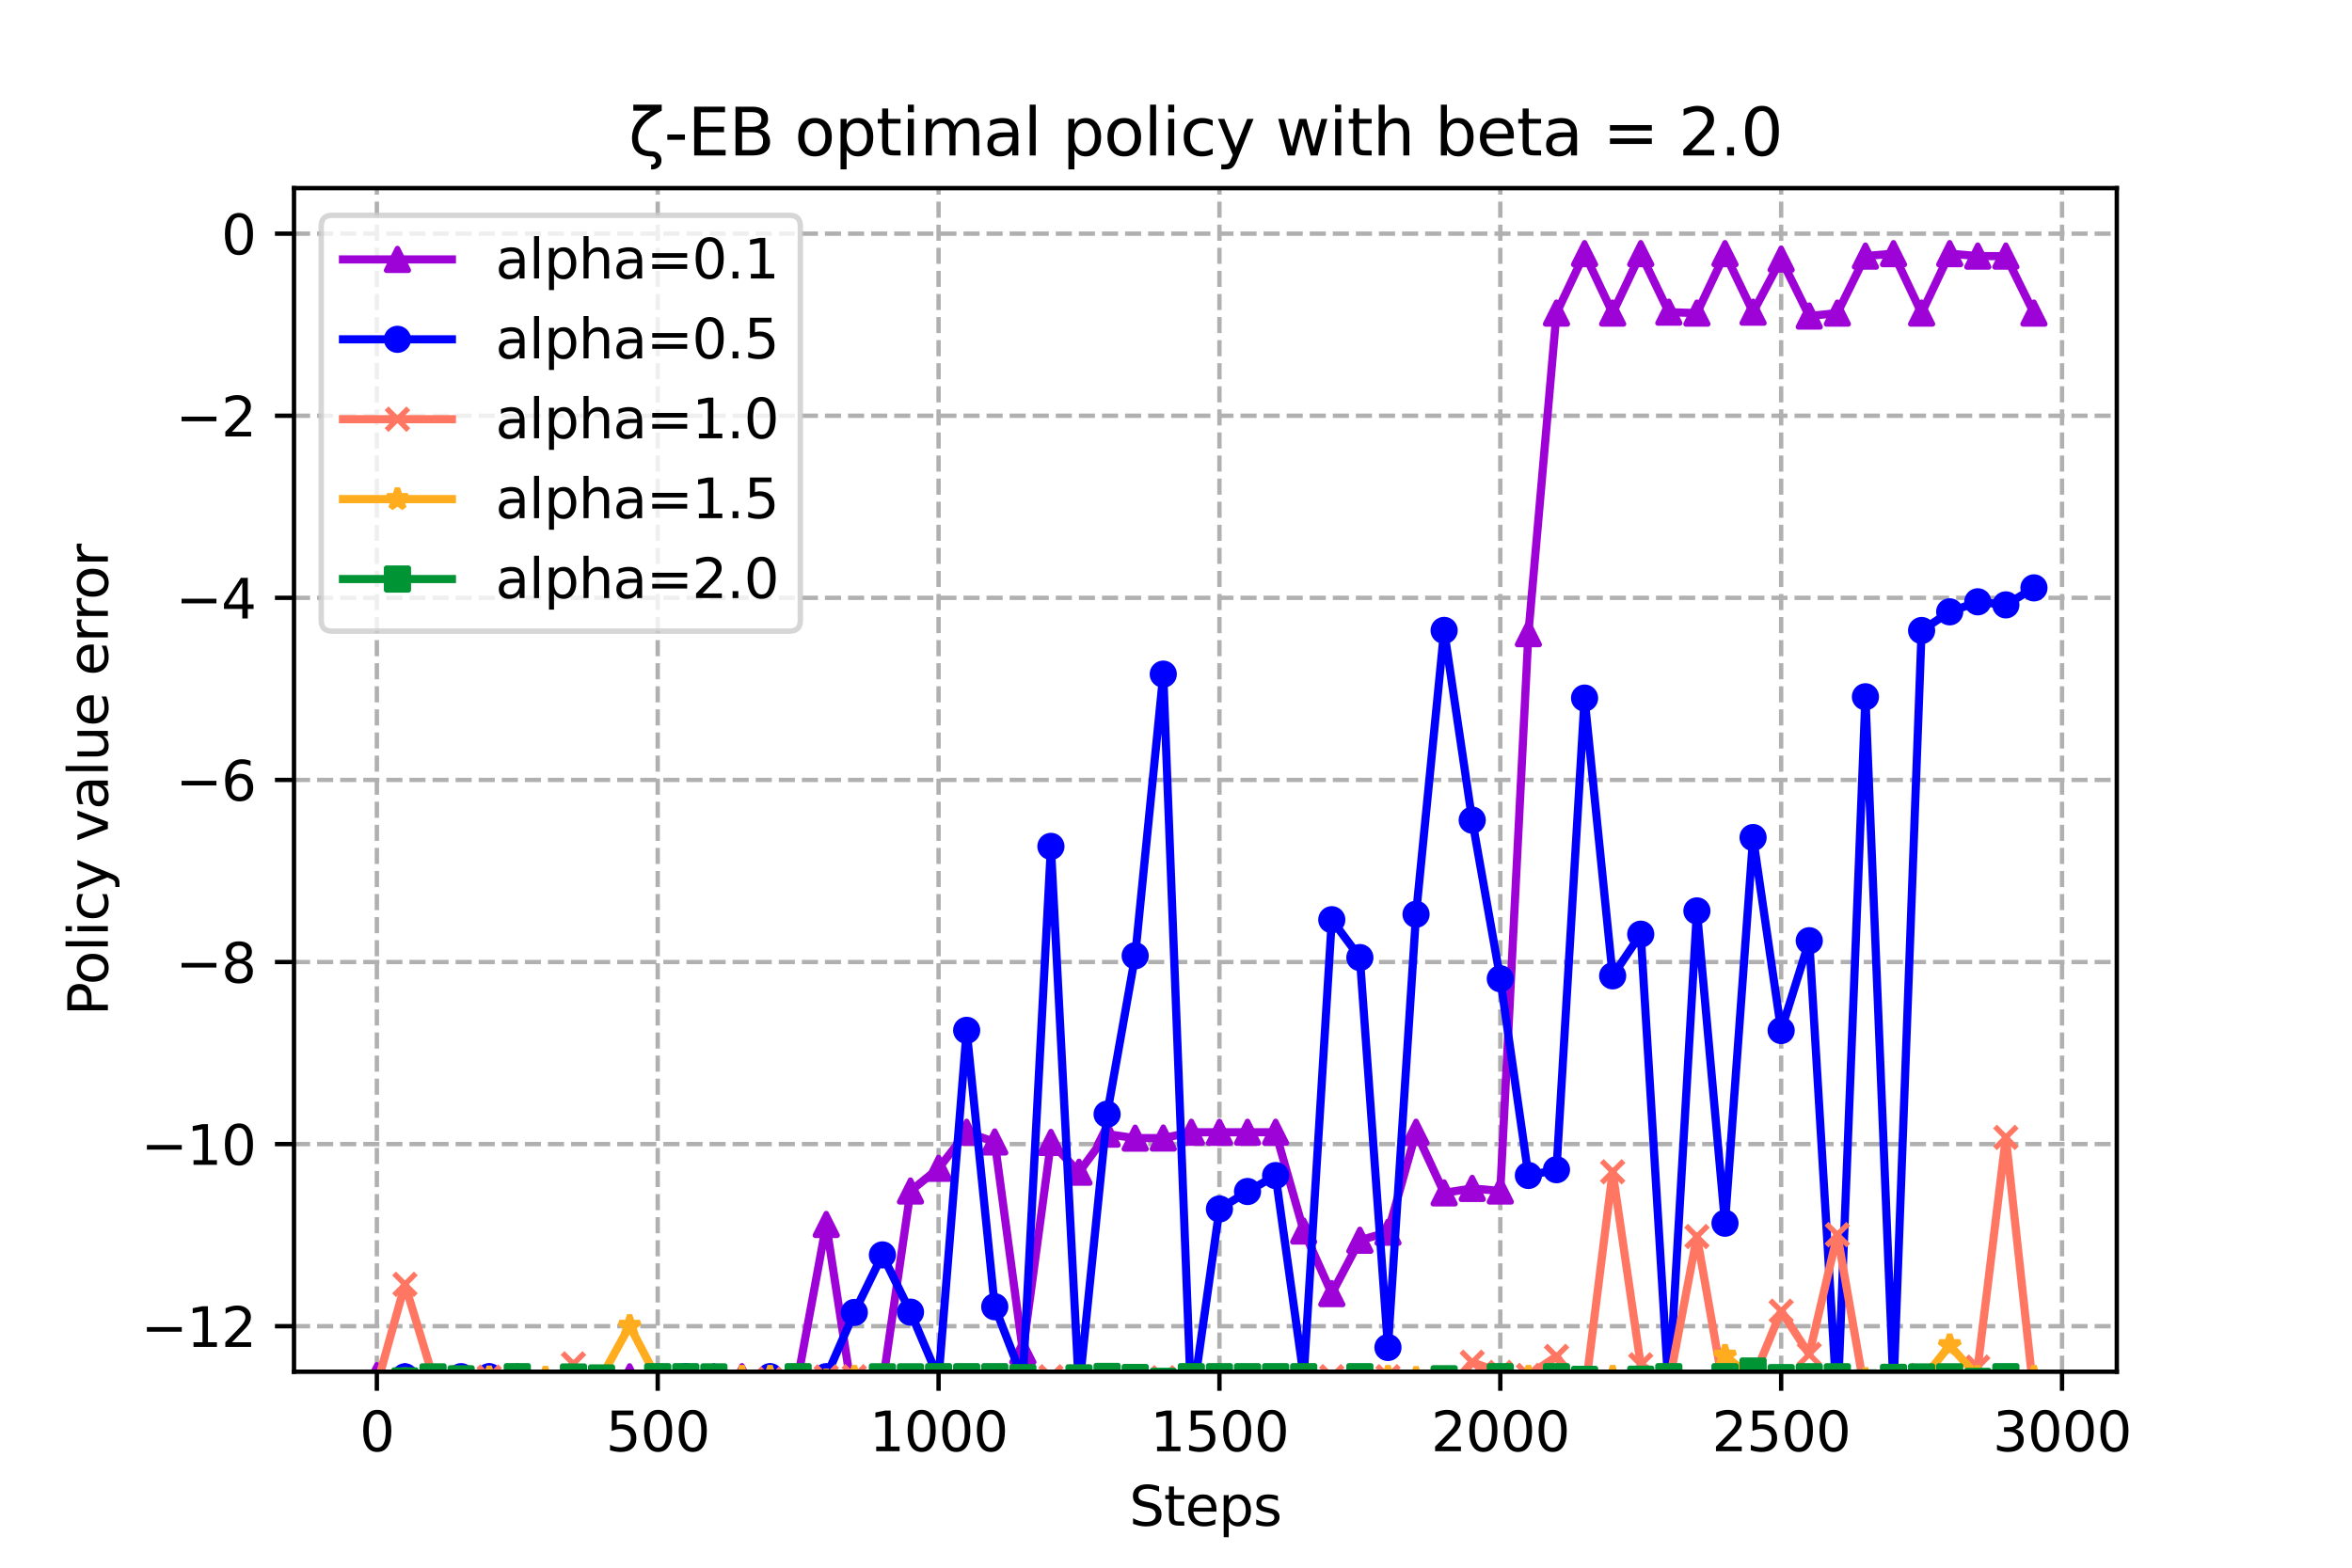<?xml version="1.0" encoding="utf-8" standalone="no"?>
<!DOCTYPE svg PUBLIC "-//W3C//DTD SVG 1.1//EN"
  "http://www.w3.org/Graphics/SVG/1.1/DTD/svg11.dtd">
<svg xmlns:xlink="http://www.w3.org/1999/xlink" width="432pt" height="288pt" viewBox="0 0 432 288" xmlns="http://www.w3.org/2000/svg" version="1.1">
 <defs>
  <style type="text/css">*{stroke-linejoin: round; stroke-linecap: butt}</style>
 </defs>
 <g id="figure_1">
  <g id="patch_1">
   <path d="M 0 288 
L 432 288 
L 432 0 
L 0 0 
z
" style="fill: #ffffff"/>
  </g>
  <g id="axes_1">
   <g id="patch_2">
    <path d="M 54 252 
L 388.8 252 
L 388.8 34.56 
L 54 34.56 
z
" style="fill: #ffffff"/>
   </g>
   <g id="PolyCollection_1">
    <defs>
     <path id="m28dec1f5da" d="M 69.218 -35.275 
L 69.218 -35.275 
L 74.377 -35.091 
L 79.536 -34.763 
L 84.694 -30.02 
L 89.853 -35.091 
L 95.012 -35.062 
L 100.17 -17.762 
L 105.329 -32.52 
L 110.488 -34.163 
L 115.647 -35.071 
L 120.805 -35.076 
L 125.964 -35.073 
L 131.123 -35.091 
L 136.281 -35.091 
L 141.44 -35.091 
L 146.599 -35.091 
L 151.757 -63.055 
L 156.916 -29.501 
L 162.075 -33.521 
L 167.234 -69.2 
L 172.392 -73.369 
L 177.551 -79.986 
L 182.71 -78.214 
L 187.868 -39.76 
L 193.027 -78.126 
L 198.186 -72.654 
L 203.345 -79.655 
L 208.503 -78.912 
L 213.662 -78.931 
L 218.821 -79.99 
L 223.979 -79.989 
L 229.138 -79.99 
L 234.297 -79.999 
L 239.455 -61.854 
L 244.614 -50.35 
L 249.773 -60.155 
L 254.932 -61.635 
L 260.09 -79.998 
L 265.249 -68.857 
L 270.408 -69.678 
L 275.566 -69.204 
L 280.725 -171.587 
L 285.884 -230.484 
L 291.043 -241.407 
L 296.201 -230.484 
L 301.36 -241.407 
L 306.519 -230.649 
L 311.677 -230.484 
L 316.836 -241.407 
L 321.995 -230.649 
L 327.153 -240.402 
L 332.312 -229.943 
L 337.471 -230.484 
L 342.63 -240.956 
L 347.788 -241.407 
L 352.947 -230.484 
L 358.106 -241.407 
L 363.264 -240.956 
L 368.423 -240.956 
L 373.582 -230.484 
L 373.582 -230.484 
L 373.582 -230.484 
L 368.423 -240.956 
L 363.264 -240.956 
L 358.106 -241.407 
L 352.947 -230.484 
L 347.788 -241.407 
L 342.63 -240.956 
L 337.471 -230.484 
L 332.312 -229.943 
L 327.153 -240.402 
L 321.995 -230.649 
L 316.836 -241.407 
L 311.677 -230.484 
L 306.519 -230.649 
L 301.36 -241.407 
L 296.201 -230.484 
L 291.043 -241.407 
L 285.884 -230.484 
L 280.725 -171.587 
L 275.566 -69.204 
L 270.408 -69.678 
L 265.249 -68.857 
L 260.09 -79.998 
L 254.932 -61.635 
L 249.773 -60.155 
L 244.614 -50.35 
L 239.455 -61.854 
L 234.297 -79.999 
L 229.138 -79.99 
L 223.979 -79.989 
L 218.821 -79.99 
L 213.662 -78.931 
L 208.503 -78.912 
L 203.345 -79.655 
L 198.186 -72.654 
L 193.027 -78.126 
L 187.868 -39.76 
L 182.71 -78.214 
L 177.551 -79.986 
L 172.392 -73.369 
L 167.234 -69.2 
L 162.075 -33.521 
L 156.916 -29.501 
L 151.757 -63.055 
L 146.599 -35.091 
L 141.44 -35.091 
L 136.281 -35.091 
L 131.123 -35.091 
L 125.964 -35.073 
L 120.805 -35.076 
L 115.647 -35.071 
L 110.488 -34.163 
L 105.329 -32.52 
L 100.17 -17.762 
L 95.012 -35.062 
L 89.853 -35.091 
L 84.694 -30.02 
L 79.536 -34.763 
L 74.377 -35.091 
L 69.218 -35.275 
z
" style="stroke: #9d02d7; stroke-opacity: 0.2"/>
    </defs>
    <g clip-path="url(#pd56dbc53ba)">
     <use xlink:href="#m28dec1f5da" x="0" y="288" style="fill: #9d02d7; fill-opacity: 0.2; stroke: #9d02d7; stroke-opacity: 0.2"/>
    </g>
   </g>
   <g id="PolyCollection_2">
    <defs>
     <path id="m156f3380eb" d="M 69.218 -33.871 
L 69.218 -33.871 
L 74.377 -35.068 
L 79.536 -34.196 
L 84.694 -35.091 
L 89.853 -35.091 
L 95.012 -31.418 
L 100.17 -30.467 
L 105.329 -34.978 
L 110.488 -34.646 
L 115.647 -32.192 
L 120.805 -33.47 
L 125.964 -35.085 
L 131.123 -34.89 
L 136.281 -33.907 
L 141.44 -35.093 
L 146.599 -34.565 
L 151.757 -35.091 
L 156.916 -46.888 
L 162.075 -57.462 
L 167.234 -46.944 
L 172.392 -34.819 
L 177.551 -98.716 
L 182.71 -47.937 
L 187.868 -34.647 
L 193.027 -132.511 
L 198.186 -32.594 
L 203.345 -83.312 
L 208.503 -112.413 
L 213.662 -164.154 
L 218.821 -29.469 
L 223.979 -65.898 
L 229.138 -69.107 
L 234.297 -72.036 
L 239.455 -35.07 
L 244.614 -119.039 
L 249.773 -112.085 
L 254.932 -40.453 
L 260.09 -120.04 
L 265.249 -172.189 
L 270.408 -137.332 
L 275.566 -108.194 
L 280.725 -72.057 
L 285.884 -73.113 
L 291.043 -159.753 
L 296.201 -108.727 
L 301.36 -116.38 
L 306.519 -32 
L 311.677 -120.658 
L 316.836 -63.282 
L 321.995 -134.137 
L 327.153 -98.682 
L 332.312 -115.179 
L 337.471 -29.377 
L 342.63 -159.994 
L 347.788 -32.918 
L 352.947 -172.169 
L 358.106 -175.6 
L 363.264 -177.442 
L 368.423 -176.877 
L 373.582 -180.002 
L 373.582 -180.002 
L 373.582 -180.002 
L 368.423 -176.877 
L 363.264 -177.442 
L 358.106 -175.6 
L 352.947 -172.169 
L 347.788 -32.918 
L 342.63 -159.994 
L 337.471 -29.377 
L 332.312 -115.179 
L 327.153 -98.682 
L 321.995 -134.137 
L 316.836 -63.282 
L 311.677 -120.658 
L 306.519 -32 
L 301.36 -116.38 
L 296.201 -108.727 
L 291.043 -159.753 
L 285.884 -73.113 
L 280.725 -72.057 
L 275.566 -108.194 
L 270.408 -137.332 
L 265.249 -172.189 
L 260.09 -120.04 
L 254.932 -40.453 
L 249.773 -112.085 
L 244.614 -119.039 
L 239.455 -35.07 
L 234.297 -72.036 
L 229.138 -69.107 
L 223.979 -65.898 
L 218.821 -29.469 
L 213.662 -164.154 
L 208.503 -112.413 
L 203.345 -83.312 
L 198.186 -32.594 
L 193.027 -132.511 
L 187.868 -34.647 
L 182.71 -47.937 
L 177.551 -98.716 
L 172.392 -34.819 
L 167.234 -46.944 
L 162.075 -57.462 
L 156.916 -46.888 
L 151.757 -35.091 
L 146.599 -34.565 
L 141.44 -35.093 
L 136.281 -33.907 
L 131.123 -34.89 
L 125.964 -35.085 
L 120.805 -33.47 
L 115.647 -32.192 
L 110.488 -34.646 
L 105.329 -34.978 
L 100.17 -30.467 
L 95.012 -31.418 
L 89.853 -35.091 
L 84.694 -35.091 
L 79.536 -34.196 
L 74.377 -35.068 
L 69.218 -33.871 
z
" style="stroke: #0000ff; stroke-opacity: 0.2"/>
    </defs>
    <g clip-path="url(#pd56dbc53ba)">
     <use xlink:href="#m156f3380eb" x="0" y="288" style="fill: #0000ff; fill-opacity: 0.2; stroke: #0000ff; stroke-opacity: 0.2"/>
    </g>
   </g>
   <g id="PolyCollection_3">
    <defs>
     <path id="me071520e60" d="M 69.218 -33.527 
L 69.218 -33.527 
L 74.377 -52.053 
L 79.536 -35.067 
L 84.694 -34.902 
L 89.853 -35.019 
L 95.012 -35.091 
L 100.17 -32.299 
L 105.329 -37.443 
L 110.488 -23.701 
L 115.647 -27.43 
L 120.805 -33.772 
L 125.964 -33.885 
L 131.123 -35.091 
L 136.281 -33.483 
L 141.44 -34.65 
L 146.599 -32.286 
L 151.757 -35.056 
L 156.916 -35.091 
L 162.075 -31.222 
L 167.234 -33.268 
L 172.392 -35.091 
L 177.551 -34.201 
L 182.71 -34.869 
L 187.868 -26.28 
L 193.027 -35.075 
L 198.186 -35.084 
L 203.345 -35.073 
L 208.503 -35.011 
L 213.662 -34.906 
L 218.821 -33.791 
L 223.979 -34.992 
L 229.138 -31.344 
L 234.297 -35.091 
L 239.455 -35.083 
L 244.614 -35.091 
L 249.773 -34.811 
L 254.932 -35.091 
L 260.09 -33.349 
L 265.249 -31.961 
L 270.408 -37.744 
L 275.566 -35.879 
L 280.725 -35.333 
L 285.884 -38.817 
L 291.043 -31.598 
L 296.201 -72.723 
L 301.36 -37.273 
L 306.519 -33.714 
L 311.677 -60.831 
L 316.836 -31.52 
L 321.995 -34.659 
L 327.153 -47.127 
L 332.312 -39.203 
L 337.471 -61.185 
L 342.63 -31.714 
L 347.788 -35.157 
L 352.947 -35.336 
L 358.106 -32.764 
L 363.264 -36.847 
L 368.423 -79.046 
L 373.582 -31.637 
L 373.582 -31.637 
L 373.582 -31.637 
L 368.423 -79.046 
L 363.264 -36.847 
L 358.106 -32.764 
L 352.947 -35.336 
L 347.788 -35.157 
L 342.63 -31.714 
L 337.471 -61.185 
L 332.312 -39.203 
L 327.153 -47.127 
L 321.995 -34.659 
L 316.836 -31.52 
L 311.677 -60.831 
L 306.519 -33.714 
L 301.36 -37.273 
L 296.201 -72.723 
L 291.043 -31.598 
L 285.884 -38.817 
L 280.725 -35.333 
L 275.566 -35.879 
L 270.408 -37.744 
L 265.249 -31.961 
L 260.09 -33.349 
L 254.932 -35.091 
L 249.773 -34.811 
L 244.614 -35.091 
L 239.455 -35.083 
L 234.297 -35.091 
L 229.138 -31.344 
L 223.979 -34.992 
L 218.821 -33.791 
L 213.662 -34.906 
L 208.503 -35.011 
L 203.345 -35.073 
L 198.186 -35.084 
L 193.027 -35.075 
L 187.868 -26.28 
L 182.71 -34.869 
L 177.551 -34.201 
L 172.392 -35.091 
L 167.234 -33.268 
L 162.075 -31.222 
L 156.916 -35.091 
L 151.757 -35.056 
L 146.599 -32.286 
L 141.44 -34.65 
L 136.281 -33.483 
L 131.123 -35.091 
L 125.964 -33.885 
L 120.805 -33.772 
L 115.647 -27.43 
L 110.488 -23.701 
L 105.329 -37.443 
L 100.17 -32.299 
L 95.012 -35.091 
L 89.853 -35.019 
L 84.694 -34.902 
L 79.536 -35.067 
L 74.377 -52.053 
L 69.218 -33.527 
z
" style="stroke: #ff7763; stroke-opacity: 0.2"/>
    </defs>
    <g clip-path="url(#pd56dbc53ba)">
     <use xlink:href="#me071520e60" x="0" y="288" style="fill: #ff7763; fill-opacity: 0.2; stroke: #ff7763; stroke-opacity: 0.2"/>
    </g>
   </g>
   <g id="PolyCollection_4">
    <defs>
     <path id="m3f6c503c3f" d="M 69.218 -34.055 
L 69.218 -34.055 
L 74.377 -34.641 
L 79.536 -32.568 
L 84.694 -33.323 
L 89.853 -34.984 
L 95.012 -34.619 
L 100.17 -34.921 
L 105.329 -35.083 
L 110.488 -35.092 
L 115.647 -44.424 
L 120.805 -34.617 
L 125.964 -32.461 
L 131.123 -35.091 
L 136.281 -35.091 
L 141.44 -35.091 
L 146.599 -35.081 
L 151.757 -34.438 
L 156.916 -35.091 
L 162.075 -35.091 
L 167.234 -34.539 
L 172.392 -34.518 
L 177.551 -30.41 
L 182.71 -34.699 
L 187.868 -33.088 
L 193.027 -31.861 
L 198.186 -26.843 
L 203.345 -27.53 
L 208.503 -35.042 
L 213.662 -30.039 
L 218.821 -23.653 
L 223.979 -31.732 
L 229.138 -25.593 
L 234.297 -24.765 
L 239.455 -32.329 
L 244.614 -22.013 
L 249.773 -32.825 
L 254.932 -35.082 
L 260.09 -34.882 
L 265.249 -34.553 
L 270.408 -33.651 
L 275.566 -34.859 
L 280.725 -35.091 
L 285.884 -35.091 
L 291.043 -31.511 
L 296.201 -35.087 
L 301.36 -34.915 
L 306.519 -35.082 
L 311.677 -22.686 
L 316.836 -38.94 
L 321.995 -34.723 
L 327.153 -32.299 
L 332.312 -34.366 
L 337.471 -30.984 
L 342.63 -34.698 
L 347.788 -28.986 
L 352.947 -34.309 
L 358.106 -40.869 
L 363.264 -35.091 
L 368.423 -33.002 
L 373.582 -35.091 
L 373.582 -35.091 
L 373.582 -35.091 
L 368.423 -33.002 
L 363.264 -35.091 
L 358.106 -40.869 
L 352.947 -34.309 
L 347.788 -28.986 
L 342.63 -34.698 
L 337.471 -30.984 
L 332.312 -34.366 
L 327.153 -32.299 
L 321.995 -34.723 
L 316.836 -38.94 
L 311.677 -22.686 
L 306.519 -35.082 
L 301.36 -34.915 
L 296.201 -35.087 
L 291.043 -31.511 
L 285.884 -35.091 
L 280.725 -35.091 
L 275.566 -34.859 
L 270.408 -33.651 
L 265.249 -34.553 
L 260.09 -34.882 
L 254.932 -35.082 
L 249.773 -32.825 
L 244.614 -22.013 
L 239.455 -32.329 
L 234.297 -24.765 
L 229.138 -25.593 
L 223.979 -31.732 
L 218.821 -23.653 
L 213.662 -30.039 
L 208.503 -35.042 
L 203.345 -27.53 
L 198.186 -26.843 
L 193.027 -31.861 
L 187.868 -33.088 
L 182.71 -34.699 
L 177.551 -30.41 
L 172.392 -34.518 
L 167.234 -34.539 
L 162.075 -35.091 
L 156.916 -35.091 
L 151.757 -34.438 
L 146.599 -35.081 
L 141.44 -35.091 
L 136.281 -35.091 
L 131.123 -35.091 
L 125.964 -32.461 
L 120.805 -34.617 
L 115.647 -44.424 
L 110.488 -35.092 
L 105.329 -35.083 
L 100.17 -34.921 
L 95.012 -34.619 
L 89.853 -34.984 
L 84.694 -33.323 
L 79.536 -32.568 
L 74.377 -34.641 
L 69.218 -34.055 
z
" style="stroke: #ffac1e; stroke-opacity: 0.2"/>
    </defs>
    <g clip-path="url(#pd56dbc53ba)">
     <use xlink:href="#m3f6c503c3f" x="0" y="288" style="fill: #ffac1e; fill-opacity: 0.2; stroke: #ffac1e; stroke-opacity: 0.2"/>
    </g>
   </g>
   <g id="PolyCollection_5">
    <defs>
     <path id="mb2ce5e4930" d="M 69.218 -31.132 
L 69.218 -31.132 
L 74.377 -34.315 
L 79.536 -35.058 
L 84.694 -34.7 
L 89.853 -30.377 
L 95.012 -35.091 
L 100.17 -31.936 
L 105.329 -35.037 
L 110.488 -34.861 
L 115.647 -23.329 
L 120.805 -35.091 
L 125.964 -35.091 
L 131.123 -35.06 
L 136.281 -31.684 
L 141.44 -33.712 
L 146.599 -35.091 
L 151.757 -32.002 
L 156.916 -23.393 
L 162.075 -35.071 
L 167.234 -35.066 
L 172.392 -35.091 
L 177.551 -35.091 
L 182.71 -35.091 
L 187.868 -34.916 
L 193.027 -29.809 
L 198.186 -34.87 
L 203.345 -35.139 
L 208.503 -34.94 
L 213.662 -34.232 
L 218.821 -35.091 
L 223.979 -35.091 
L 229.138 -35.091 
L 234.297 -35.091 
L 239.455 -35.091 
L 244.614 -33.224 
L 249.773 -35.091 
L 254.932 -28.551 
L 260.09 -33.534 
L 265.249 -34.706 
L 270.408 -31.806 
L 275.566 -35.091 
L 280.725 -25.524 
L 285.884 -35.091 
L 291.043 -34.596 
L 296.201 -25.392 
L 301.36 -34.624 
L 306.519 -35.091 
L 311.677 -33.339 
L 316.836 -35.091 
L 321.995 -36.131 
L 327.153 -34.913 
L 332.312 -35.073 
L 337.471 -35.074 
L 342.63 -33.937 
L 347.788 -34.966 
L 352.947 -35.045 
L 358.106 -35.071 
L 363.264 -34.23 
L 368.423 -35.091 
L 373.582 -32.885 
L 373.582 -32.885 
L 373.582 -32.885 
L 368.423 -35.091 
L 363.264 -34.23 
L 358.106 -35.071 
L 352.947 -35.045 
L 347.788 -34.966 
L 342.63 -33.937 
L 337.471 -35.074 
L 332.312 -35.073 
L 327.153 -34.913 
L 321.995 -36.131 
L 316.836 -35.091 
L 311.677 -33.339 
L 306.519 -35.091 
L 301.36 -34.624 
L 296.201 -25.392 
L 291.043 -34.596 
L 285.884 -35.091 
L 280.725 -25.524 
L 275.566 -35.091 
L 270.408 -31.806 
L 265.249 -34.706 
L 260.09 -33.534 
L 254.932 -28.551 
L 249.773 -35.091 
L 244.614 -33.224 
L 239.455 -35.091 
L 234.297 -35.091 
L 229.138 -35.091 
L 223.979 -35.091 
L 218.821 -35.091 
L 213.662 -34.232 
L 208.503 -34.94 
L 203.345 -35.139 
L 198.186 -34.87 
L 193.027 -29.809 
L 187.868 -34.916 
L 182.71 -35.091 
L 177.551 -35.091 
L 172.392 -35.091 
L 167.234 -35.066 
L 162.075 -35.071 
L 156.916 -23.393 
L 151.757 -32.002 
L 146.599 -35.091 
L 141.44 -33.712 
L 136.281 -31.684 
L 131.123 -35.06 
L 125.964 -35.091 
L 120.805 -35.091 
L 115.647 -23.329 
L 110.488 -34.861 
L 105.329 -35.037 
L 100.17 -31.936 
L 95.012 -35.091 
L 89.853 -30.377 
L 84.694 -34.7 
L 79.536 -35.058 
L 74.377 -34.315 
L 69.218 -31.132 
z
" style="stroke: #009435; stroke-opacity: 0.2"/>
    </defs>
    <g clip-path="url(#pd56dbc53ba)">
     <use xlink:href="#mb2ce5e4930" x="0" y="288" style="fill: #009435; fill-opacity: 0.2; stroke: #009435; stroke-opacity: 0.2"/>
    </g>
   </g>
   <g id="matplotlib.axis_1">
    <g id="xtick_1">
     <g id="line2d_1">
      <path d="M 69.218 252 
L 69.218 34.56 
" clip-path="url(#pd56dbc53ba)" style="fill: none; stroke-dasharray: 2.96,1.28; stroke-dashoffset: 0; stroke: #b0b0b0; stroke-width: 0.8"/>
     </g>
     <g id="line2d_2">
      <defs>
       <path id="mfd21bd79a9" d="M 0 0 
L 0 3.5 
" style="stroke: #000000; stroke-width: 0.8"/>
      </defs>
      <g>
       <use xlink:href="#mfd21bd79a9" x="69.218" y="252" style="stroke: #000000; stroke-width: 0.8"/>
      </g>
     </g>
     <g id="text_1">
      <!-- 0 -->
      <g transform="translate(66.037 266.598)scale(0.1 -0.1)">
       <defs>
        <path id="DejaVuSans-30" d="M 2034 4250 
Q 1547 4250 1301 3770 
Q 1056 3291 1056 2328 
Q 1056 1369 1301 889 
Q 1547 409 2034 409 
Q 2525 409 2770 889 
Q 3016 1369 3016 2328 
Q 3016 3291 2770 3770 
Q 2525 4250 2034 4250 
z
M 2034 4750 
Q 2819 4750 3233 4129 
Q 3647 3509 3647 2328 
Q 3647 1150 3233 529 
Q 2819 -91 2034 -91 
Q 1250 -91 836 529 
Q 422 1150 422 2328 
Q 422 3509 836 4129 
Q 1250 4750 2034 4750 
z
" transform="scale(0.016)"/>
       </defs>
       <use xlink:href="#DejaVuSans-30"/>
      </g>
     </g>
    </g>
    <g id="xtick_2">
     <g id="line2d_3">
      <path d="M 120.805 252 
L 120.805 34.56 
" clip-path="url(#pd56dbc53ba)" style="fill: none; stroke-dasharray: 2.96,1.28; stroke-dashoffset: 0; stroke: #b0b0b0; stroke-width: 0.8"/>
     </g>
     <g id="line2d_4">
      <g>
       <use xlink:href="#mfd21bd79a9" x="120.805" y="252" style="stroke: #000000; stroke-width: 0.8"/>
      </g>
     </g>
     <g id="text_2">
      <!-- 500 -->
      <g transform="translate(111.261 266.598)scale(0.1 -0.1)">
       <defs>
        <path id="DejaVuSans-35" d="M 691 4666 
L 3169 4666 
L 3169 4134 
L 1269 4134 
L 1269 2991 
Q 1406 3038 1543 3061 
Q 1681 3084 1819 3084 
Q 2600 3084 3056 2656 
Q 3513 2228 3513 1497 
Q 3513 744 3044 326 
Q 2575 -91 1722 -91 
Q 1428 -91 1123 -41 
Q 819 9 494 109 
L 494 744 
Q 775 591 1075 516 
Q 1375 441 1709 441 
Q 2250 441 2565 725 
Q 2881 1009 2881 1497 
Q 2881 1984 2565 2268 
Q 2250 2553 1709 2553 
Q 1456 2553 1204 2497 
Q 953 2441 691 2322 
L 691 4666 
z
" transform="scale(0.016)"/>
       </defs>
       <use xlink:href="#DejaVuSans-35"/>
       <use xlink:href="#DejaVuSans-30" x="63.623"/>
       <use xlink:href="#DejaVuSans-30" x="127.246"/>
      </g>
     </g>
    </g>
    <g id="xtick_3">
     <g id="line2d_5">
      <path d="M 172.392 252 
L 172.392 34.56 
" clip-path="url(#pd56dbc53ba)" style="fill: none; stroke-dasharray: 2.96,1.28; stroke-dashoffset: 0; stroke: #b0b0b0; stroke-width: 0.8"/>
     </g>
     <g id="line2d_6">
      <g>
       <use xlink:href="#mfd21bd79a9" x="172.392" y="252" style="stroke: #000000; stroke-width: 0.8"/>
      </g>
     </g>
     <g id="text_3">
      <!-- 1000 -->
      <g transform="translate(159.667 266.598)scale(0.1 -0.1)">
       <defs>
        <path id="DejaVuSans-31" d="M 794 531 
L 1825 531 
L 1825 4091 
L 703 3866 
L 703 4441 
L 1819 4666 
L 2450 4666 
L 2450 531 
L 3481 531 
L 3481 0 
L 794 0 
L 794 531 
z
" transform="scale(0.016)"/>
       </defs>
       <use xlink:href="#DejaVuSans-31"/>
       <use xlink:href="#DejaVuSans-30" x="63.623"/>
       <use xlink:href="#DejaVuSans-30" x="127.246"/>
       <use xlink:href="#DejaVuSans-30" x="190.869"/>
      </g>
     </g>
    </g>
    <g id="xtick_4">
     <g id="line2d_7">
      <path d="M 223.979 252 
L 223.979 34.56 
" clip-path="url(#pd56dbc53ba)" style="fill: none; stroke-dasharray: 2.96,1.28; stroke-dashoffset: 0; stroke: #b0b0b0; stroke-width: 0.8"/>
     </g>
     <g id="line2d_8">
      <g>
       <use xlink:href="#mfd21bd79a9" x="223.979" y="252" style="stroke: #000000; stroke-width: 0.8"/>
      </g>
     </g>
     <g id="text_4">
      <!-- 1500 -->
      <g transform="translate(211.254 266.598)scale(0.1 -0.1)">
       <use xlink:href="#DejaVuSans-31"/>
       <use xlink:href="#DejaVuSans-35" x="63.623"/>
       <use xlink:href="#DejaVuSans-30" x="127.246"/>
       <use xlink:href="#DejaVuSans-30" x="190.869"/>
      </g>
     </g>
    </g>
    <g id="xtick_5">
     <g id="line2d_9">
      <path d="M 275.566 252 
L 275.566 34.56 
" clip-path="url(#pd56dbc53ba)" style="fill: none; stroke-dasharray: 2.96,1.28; stroke-dashoffset: 0; stroke: #b0b0b0; stroke-width: 0.8"/>
     </g>
     <g id="line2d_10">
      <g>
       <use xlink:href="#mfd21bd79a9" x="275.566" y="252" style="stroke: #000000; stroke-width: 0.8"/>
      </g>
     </g>
     <g id="text_5">
      <!-- 2000 -->
      <g transform="translate(262.841 266.598)scale(0.1 -0.1)">
       <defs>
        <path id="DejaVuSans-32" d="M 1228 531 
L 3431 531 
L 3431 0 
L 469 0 
L 469 531 
Q 828 903 1448 1529 
Q 2069 2156 2228 2338 
Q 2531 2678 2651 2914 
Q 2772 3150 2772 3378 
Q 2772 3750 2511 3984 
Q 2250 4219 1831 4219 
Q 1534 4219 1204 4116 
Q 875 4013 500 3803 
L 500 4441 
Q 881 4594 1212 4672 
Q 1544 4750 1819 4750 
Q 2544 4750 2975 4387 
Q 3406 4025 3406 3419 
Q 3406 3131 3298 2873 
Q 3191 2616 2906 2266 
Q 2828 2175 2409 1742 
Q 1991 1309 1228 531 
z
" transform="scale(0.016)"/>
       </defs>
       <use xlink:href="#DejaVuSans-32"/>
       <use xlink:href="#DejaVuSans-30" x="63.623"/>
       <use xlink:href="#DejaVuSans-30" x="127.246"/>
       <use xlink:href="#DejaVuSans-30" x="190.869"/>
      </g>
     </g>
    </g>
    <g id="xtick_6">
     <g id="line2d_11">
      <path d="M 327.153 252 
L 327.153 34.56 
" clip-path="url(#pd56dbc53ba)" style="fill: none; stroke-dasharray: 2.96,1.28; stroke-dashoffset: 0; stroke: #b0b0b0; stroke-width: 0.8"/>
     </g>
     <g id="line2d_12">
      <g>
       <use xlink:href="#mfd21bd79a9" x="327.153" y="252" style="stroke: #000000; stroke-width: 0.8"/>
      </g>
     </g>
     <g id="text_6">
      <!-- 2500 -->
      <g transform="translate(314.428 266.598)scale(0.1 -0.1)">
       <use xlink:href="#DejaVuSans-32"/>
       <use xlink:href="#DejaVuSans-35" x="63.623"/>
       <use xlink:href="#DejaVuSans-30" x="127.246"/>
       <use xlink:href="#DejaVuSans-30" x="190.869"/>
      </g>
     </g>
    </g>
    <g id="xtick_7">
     <g id="line2d_13">
      <path d="M 378.741 252 
L 378.741 34.56 
" clip-path="url(#pd56dbc53ba)" style="fill: none; stroke-dasharray: 2.96,1.28; stroke-dashoffset: 0; stroke: #b0b0b0; stroke-width: 0.8"/>
     </g>
     <g id="line2d_14">
      <g>
       <use xlink:href="#mfd21bd79a9" x="378.741" y="252" style="stroke: #000000; stroke-width: 0.8"/>
      </g>
     </g>
     <g id="text_7">
      <!-- 3000 -->
      <g transform="translate(366.016 266.598)scale(0.1 -0.1)">
       <defs>
        <path id="DejaVuSans-33" d="M 2597 2516 
Q 3050 2419 3304 2112 
Q 3559 1806 3559 1356 
Q 3559 666 3084 287 
Q 2609 -91 1734 -91 
Q 1441 -91 1130 -33 
Q 819 25 488 141 
L 488 750 
Q 750 597 1062 519 
Q 1375 441 1716 441 
Q 2309 441 2620 675 
Q 2931 909 2931 1356 
Q 2931 1769 2642 2001 
Q 2353 2234 1838 2234 
L 1294 2234 
L 1294 2753 
L 1863 2753 
Q 2328 2753 2575 2939 
Q 2822 3125 2822 3475 
Q 2822 3834 2567 4026 
Q 2313 4219 1838 4219 
Q 1578 4219 1281 4162 
Q 984 4106 628 3988 
L 628 4550 
Q 988 4650 1302 4700 
Q 1616 4750 1894 4750 
Q 2613 4750 3031 4423 
Q 3450 4097 3450 3541 
Q 3450 3153 3228 2886 
Q 3006 2619 2597 2516 
z
" transform="scale(0.016)"/>
       </defs>
       <use xlink:href="#DejaVuSans-33"/>
       <use xlink:href="#DejaVuSans-30" x="63.623"/>
       <use xlink:href="#DejaVuSans-30" x="127.246"/>
       <use xlink:href="#DejaVuSans-30" x="190.869"/>
      </g>
     </g>
    </g>
    <g id="text_8">
     <!-- Steps -->
     <g transform="translate(207.41 280.277)scale(0.1 -0.1)">
      <defs>
       <path id="DejaVuSans-53" d="M 3425 4513 
L 3425 3897 
Q 3066 4069 2747 4153 
Q 2428 4238 2131 4238 
Q 1616 4238 1336 4038 
Q 1056 3838 1056 3469 
Q 1056 3159 1242 3001 
Q 1428 2844 1947 2747 
L 2328 2669 
Q 3034 2534 3370 2195 
Q 3706 1856 3706 1288 
Q 3706 609 3251 259 
Q 2797 -91 1919 -91 
Q 1588 -91 1214 -16 
Q 841 59 441 206 
L 441 856 
Q 825 641 1194 531 
Q 1563 422 1919 422 
Q 2459 422 2753 634 
Q 3047 847 3047 1241 
Q 3047 1584 2836 1778 
Q 2625 1972 2144 2069 
L 1759 2144 
Q 1053 2284 737 2584 
Q 422 2884 422 3419 
Q 422 4038 858 4394 
Q 1294 4750 2059 4750 
Q 2388 4750 2728 4690 
Q 3069 4631 3425 4513 
z
" transform="scale(0.016)"/>
       <path id="DejaVuSans-74" d="M 1172 4494 
L 1172 3500 
L 2356 3500 
L 2356 3053 
L 1172 3053 
L 1172 1153 
Q 1172 725 1289 603 
Q 1406 481 1766 481 
L 2356 481 
L 2356 0 
L 1766 0 
Q 1100 0 847 248 
Q 594 497 594 1153 
L 594 3053 
L 172 3053 
L 172 3500 
L 594 3500 
L 594 4494 
L 1172 4494 
z
" transform="scale(0.016)"/>
       <path id="DejaVuSans-65" d="M 3597 1894 
L 3597 1613 
L 953 1613 
Q 991 1019 1311 708 
Q 1631 397 2203 397 
Q 2534 397 2845 478 
Q 3156 559 3463 722 
L 3463 178 
Q 3153 47 2828 -22 
Q 2503 -91 2169 -91 
Q 1331 -91 842 396 
Q 353 884 353 1716 
Q 353 2575 817 3079 
Q 1281 3584 2069 3584 
Q 2775 3584 3186 3129 
Q 3597 2675 3597 1894 
z
M 3022 2063 
Q 3016 2534 2758 2815 
Q 2500 3097 2075 3097 
Q 1594 3097 1305 2825 
Q 1016 2553 972 2059 
L 3022 2063 
z
" transform="scale(0.016)"/>
       <path id="DejaVuSans-70" d="M 1159 525 
L 1159 -1331 
L 581 -1331 
L 581 3500 
L 1159 3500 
L 1159 2969 
Q 1341 3281 1617 3432 
Q 1894 3584 2278 3584 
Q 2916 3584 3314 3078 
Q 3713 2572 3713 1747 
Q 3713 922 3314 415 
Q 2916 -91 2278 -91 
Q 1894 -91 1617 61 
Q 1341 213 1159 525 
z
M 3116 1747 
Q 3116 2381 2855 2742 
Q 2594 3103 2138 3103 
Q 1681 3103 1420 2742 
Q 1159 2381 1159 1747 
Q 1159 1113 1420 752 
Q 1681 391 2138 391 
Q 2594 391 2855 752 
Q 3116 1113 3116 1747 
z
" transform="scale(0.016)"/>
       <path id="DejaVuSans-73" d="M 2834 3397 
L 2834 2853 
Q 2591 2978 2328 3040 
Q 2066 3103 1784 3103 
Q 1356 3103 1142 2972 
Q 928 2841 928 2578 
Q 928 2378 1081 2264 
Q 1234 2150 1697 2047 
L 1894 2003 
Q 2506 1872 2764 1633 
Q 3022 1394 3022 966 
Q 3022 478 2636 193 
Q 2250 -91 1575 -91 
Q 1294 -91 989 -36 
Q 684 19 347 128 
L 347 722 
Q 666 556 975 473 
Q 1284 391 1588 391 
Q 1994 391 2212 530 
Q 2431 669 2431 922 
Q 2431 1156 2273 1281 
Q 2116 1406 1581 1522 
L 1381 1569 
Q 847 1681 609 1914 
Q 372 2147 372 2553 
Q 372 3047 722 3315 
Q 1072 3584 1716 3584 
Q 2034 3584 2315 3537 
Q 2597 3491 2834 3397 
z
" transform="scale(0.016)"/>
      </defs>
      <use xlink:href="#DejaVuSans-53"/>
      <use xlink:href="#DejaVuSans-74" x="63.477"/>
      <use xlink:href="#DejaVuSans-65" x="102.686"/>
      <use xlink:href="#DejaVuSans-70" x="164.209"/>
      <use xlink:href="#DejaVuSans-73" x="227.686"/>
     </g>
    </g>
   </g>
   <g id="matplotlib.axis_2">
    <g id="ytick_1">
     <g id="line2d_15">
      <path d="M 54 243.637 
L 388.8 243.637 
" clip-path="url(#pd56dbc53ba)" style="fill: none; stroke-dasharray: 2.96,1.28; stroke-dashoffset: 0; stroke: #b0b0b0; stroke-width: 0.8"/>
     </g>
     <g id="line2d_16">
      <defs>
       <path id="me047fee6d7" d="M 0 0 
L -3.5 0 
" style="stroke: #000000; stroke-width: 0.8"/>
      </defs>
      <g>
       <use xlink:href="#me047fee6d7" x="54" y="243.637" style="stroke: #000000; stroke-width: 0.8"/>
      </g>
     </g>
     <g id="text_9">
      <!-- −12 -->
      <g transform="translate(25.895 247.436)scale(0.1 -0.1)">
       <defs>
        <path id="DejaVuSans-2212" d="M 678 2272 
L 4684 2272 
L 4684 1741 
L 678 1741 
L 678 2272 
z
" transform="scale(0.016)"/>
       </defs>
       <use xlink:href="#DejaVuSans-2212"/>
       <use xlink:href="#DejaVuSans-31" x="83.789"/>
       <use xlink:href="#DejaVuSans-32" x="147.412"/>
      </g>
     </g>
    </g>
    <g id="ytick_2">
     <g id="line2d_17">
      <path d="M 54 210.185 
L 388.8 210.185 
" clip-path="url(#pd56dbc53ba)" style="fill: none; stroke-dasharray: 2.96,1.28; stroke-dashoffset: 0; stroke: #b0b0b0; stroke-width: 0.8"/>
     </g>
     <g id="line2d_18">
      <g>
       <use xlink:href="#me047fee6d7" x="54" y="210.185" style="stroke: #000000; stroke-width: 0.8"/>
      </g>
     </g>
     <g id="text_10">
      <!-- −10 -->
      <g transform="translate(25.895 213.984)scale(0.1 -0.1)">
       <use xlink:href="#DejaVuSans-2212"/>
       <use xlink:href="#DejaVuSans-31" x="83.789"/>
       <use xlink:href="#DejaVuSans-30" x="147.412"/>
      </g>
     </g>
    </g>
    <g id="ytick_3">
     <g id="line2d_19">
      <path d="M 54 176.732 
L 388.8 176.732 
" clip-path="url(#pd56dbc53ba)" style="fill: none; stroke-dasharray: 2.96,1.28; stroke-dashoffset: 0; stroke: #b0b0b0; stroke-width: 0.8"/>
     </g>
     <g id="line2d_20">
      <g>
       <use xlink:href="#me047fee6d7" x="54" y="176.732" style="stroke: #000000; stroke-width: 0.8"/>
      </g>
     </g>
     <g id="text_11">
      <!-- −8 -->
      <g transform="translate(32.258 180.532)scale(0.1 -0.1)">
       <defs>
        <path id="DejaVuSans-38" d="M 2034 2216 
Q 1584 2216 1326 1975 
Q 1069 1734 1069 1313 
Q 1069 891 1326 650 
Q 1584 409 2034 409 
Q 2484 409 2743 651 
Q 3003 894 3003 1313 
Q 3003 1734 2745 1975 
Q 2488 2216 2034 2216 
z
M 1403 2484 
Q 997 2584 770 2862 
Q 544 3141 544 3541 
Q 544 4100 942 4425 
Q 1341 4750 2034 4750 
Q 2731 4750 3128 4425 
Q 3525 4100 3525 3541 
Q 3525 3141 3298 2862 
Q 3072 2584 2669 2484 
Q 3125 2378 3379 2068 
Q 3634 1759 3634 1313 
Q 3634 634 3220 271 
Q 2806 -91 2034 -91 
Q 1263 -91 848 271 
Q 434 634 434 1313 
Q 434 1759 690 2068 
Q 947 2378 1403 2484 
z
M 1172 3481 
Q 1172 3119 1398 2916 
Q 1625 2713 2034 2713 
Q 2441 2713 2670 2916 
Q 2900 3119 2900 3481 
Q 2900 3844 2670 4047 
Q 2441 4250 2034 4250 
Q 1625 4250 1398 4047 
Q 1172 3844 1172 3481 
z
" transform="scale(0.016)"/>
       </defs>
       <use xlink:href="#DejaVuSans-2212"/>
       <use xlink:href="#DejaVuSans-38" x="83.789"/>
      </g>
     </g>
    </g>
    <g id="ytick_4">
     <g id="line2d_21">
      <path d="M 54 143.28 
L 388.8 143.28 
" clip-path="url(#pd56dbc53ba)" style="fill: none; stroke-dasharray: 2.96,1.28; stroke-dashoffset: 0; stroke: #b0b0b0; stroke-width: 0.8"/>
     </g>
     <g id="line2d_22">
      <g>
       <use xlink:href="#me047fee6d7" x="54" y="143.28" style="stroke: #000000; stroke-width: 0.8"/>
      </g>
     </g>
     <g id="text_12">
      <!-- −6 -->
      <g transform="translate(32.258 147.079)scale(0.1 -0.1)">
       <defs>
        <path id="DejaVuSans-36" d="M 2113 2584 
Q 1688 2584 1439 2293 
Q 1191 2003 1191 1497 
Q 1191 994 1439 701 
Q 1688 409 2113 409 
Q 2538 409 2786 701 
Q 3034 994 3034 1497 
Q 3034 2003 2786 2293 
Q 2538 2584 2113 2584 
z
M 3366 4563 
L 3366 3988 
Q 3128 4100 2886 4159 
Q 2644 4219 2406 4219 
Q 1781 4219 1451 3797 
Q 1122 3375 1075 2522 
Q 1259 2794 1537 2939 
Q 1816 3084 2150 3084 
Q 2853 3084 3261 2657 
Q 3669 2231 3669 1497 
Q 3669 778 3244 343 
Q 2819 -91 2113 -91 
Q 1303 -91 875 529 
Q 447 1150 447 2328 
Q 447 3434 972 4092 
Q 1497 4750 2381 4750 
Q 2619 4750 2861 4703 
Q 3103 4656 3366 4563 
z
" transform="scale(0.016)"/>
       </defs>
       <use xlink:href="#DejaVuSans-2212"/>
       <use xlink:href="#DejaVuSans-36" x="83.789"/>
      </g>
     </g>
    </g>
    <g id="ytick_5">
     <g id="line2d_23">
      <path d="M 54 109.828 
L 388.8 109.828 
" clip-path="url(#pd56dbc53ba)" style="fill: none; stroke-dasharray: 2.96,1.28; stroke-dashoffset: 0; stroke: #b0b0b0; stroke-width: 0.8"/>
     </g>
     <g id="line2d_24">
      <g>
       <use xlink:href="#me047fee6d7" x="54" y="109.828" style="stroke: #000000; stroke-width: 0.8"/>
      </g>
     </g>
     <g id="text_13">
      <!-- −4 -->
      <g transform="translate(32.258 113.627)scale(0.1 -0.1)">
       <defs>
        <path id="DejaVuSans-34" d="M 2419 4116 
L 825 1625 
L 2419 1625 
L 2419 4116 
z
M 2253 4666 
L 3047 4666 
L 3047 1625 
L 3713 1625 
L 3713 1100 
L 3047 1100 
L 3047 0 
L 2419 0 
L 2419 1100 
L 313 1100 
L 313 1709 
L 2253 4666 
z
" transform="scale(0.016)"/>
       </defs>
       <use xlink:href="#DejaVuSans-2212"/>
       <use xlink:href="#DejaVuSans-34" x="83.789"/>
      </g>
     </g>
    </g>
    <g id="ytick_6">
     <g id="line2d_25">
      <path d="M 54 76.375 
L 388.8 76.375 
" clip-path="url(#pd56dbc53ba)" style="fill: none; stroke-dasharray: 2.96,1.28; stroke-dashoffset: 0; stroke: #b0b0b0; stroke-width: 0.8"/>
     </g>
     <g id="line2d_26">
      <g>
       <use xlink:href="#me047fee6d7" x="54" y="76.375" style="stroke: #000000; stroke-width: 0.8"/>
      </g>
     </g>
     <g id="text_14">
      <!-- −2 -->
      <g transform="translate(32.258 80.175)scale(0.1 -0.1)">
       <use xlink:href="#DejaVuSans-2212"/>
       <use xlink:href="#DejaVuSans-32" x="83.789"/>
      </g>
     </g>
    </g>
    <g id="ytick_7">
     <g id="line2d_27">
      <path d="M 54 42.923 
L 388.8 42.923 
" clip-path="url(#pd56dbc53ba)" style="fill: none; stroke-dasharray: 2.96,1.28; stroke-dashoffset: 0; stroke: #b0b0b0; stroke-width: 0.8"/>
     </g>
     <g id="line2d_28">
      <g>
       <use xlink:href="#me047fee6d7" x="54" y="42.923" style="stroke: #000000; stroke-width: 0.8"/>
      </g>
     </g>
     <g id="text_15">
      <!-- 0 -->
      <g transform="translate(40.638 46.722)scale(0.1 -0.1)">
       <use xlink:href="#DejaVuSans-30"/>
      </g>
     </g>
    </g>
    <g id="text_16">
     <!-- Policy value error -->
     <g transform="translate(19.816 186.598)rotate(-90)scale(0.1 -0.1)">
      <defs>
       <path id="DejaVuSans-50" d="M 1259 4147 
L 1259 2394 
L 2053 2394 
Q 2494 2394 2734 2622 
Q 2975 2850 2975 3272 
Q 2975 3691 2734 3919 
Q 2494 4147 2053 4147 
L 1259 4147 
z
M 628 4666 
L 2053 4666 
Q 2838 4666 3239 4311 
Q 3641 3956 3641 3272 
Q 3641 2581 3239 2228 
Q 2838 1875 2053 1875 
L 1259 1875 
L 1259 0 
L 628 0 
L 628 4666 
z
" transform="scale(0.016)"/>
       <path id="DejaVuSans-6f" d="M 1959 3097 
Q 1497 3097 1228 2736 
Q 959 2375 959 1747 
Q 959 1119 1226 758 
Q 1494 397 1959 397 
Q 2419 397 2687 759 
Q 2956 1122 2956 1747 
Q 2956 2369 2687 2733 
Q 2419 3097 1959 3097 
z
M 1959 3584 
Q 2709 3584 3137 3096 
Q 3566 2609 3566 1747 
Q 3566 888 3137 398 
Q 2709 -91 1959 -91 
Q 1206 -91 779 398 
Q 353 888 353 1747 
Q 353 2609 779 3096 
Q 1206 3584 1959 3584 
z
" transform="scale(0.016)"/>
       <path id="DejaVuSans-6c" d="M 603 4863 
L 1178 4863 
L 1178 0 
L 603 0 
L 603 4863 
z
" transform="scale(0.016)"/>
       <path id="DejaVuSans-69" d="M 603 3500 
L 1178 3500 
L 1178 0 
L 603 0 
L 603 3500 
z
M 603 4863 
L 1178 4863 
L 1178 4134 
L 603 4134 
L 603 4863 
z
" transform="scale(0.016)"/>
       <path id="DejaVuSans-63" d="M 3122 3366 
L 3122 2828 
Q 2878 2963 2633 3030 
Q 2388 3097 2138 3097 
Q 1578 3097 1268 2742 
Q 959 2388 959 1747 
Q 959 1106 1268 751 
Q 1578 397 2138 397 
Q 2388 397 2633 464 
Q 2878 531 3122 666 
L 3122 134 
Q 2881 22 2623 -34 
Q 2366 -91 2075 -91 
Q 1284 -91 818 406 
Q 353 903 353 1747 
Q 353 2603 823 3093 
Q 1294 3584 2113 3584 
Q 2378 3584 2631 3529 
Q 2884 3475 3122 3366 
z
" transform="scale(0.016)"/>
       <path id="DejaVuSans-79" d="M 2059 -325 
Q 1816 -950 1584 -1140 
Q 1353 -1331 966 -1331 
L 506 -1331 
L 506 -850 
L 844 -850 
Q 1081 -850 1212 -737 
Q 1344 -625 1503 -206 
L 1606 56 
L 191 3500 
L 800 3500 
L 1894 763 
L 2988 3500 
L 3597 3500 
L 2059 -325 
z
" transform="scale(0.016)"/>
       <path id="DejaVuSans-20" transform="scale(0.016)"/>
       <path id="DejaVuSans-76" d="M 191 3500 
L 800 3500 
L 1894 563 
L 2988 3500 
L 3597 3500 
L 2284 0 
L 1503 0 
L 191 3500 
z
" transform="scale(0.016)"/>
       <path id="DejaVuSans-61" d="M 2194 1759 
Q 1497 1759 1228 1600 
Q 959 1441 959 1056 
Q 959 750 1161 570 
Q 1363 391 1709 391 
Q 2188 391 2477 730 
Q 2766 1069 2766 1631 
L 2766 1759 
L 2194 1759 
z
M 3341 1997 
L 3341 0 
L 2766 0 
L 2766 531 
Q 2569 213 2275 61 
Q 1981 -91 1556 -91 
Q 1019 -91 701 211 
Q 384 513 384 1019 
Q 384 1609 779 1909 
Q 1175 2209 1959 2209 
L 2766 2209 
L 2766 2266 
Q 2766 2663 2505 2880 
Q 2244 3097 1772 3097 
Q 1472 3097 1187 3025 
Q 903 2953 641 2809 
L 641 3341 
Q 956 3463 1253 3523 
Q 1550 3584 1831 3584 
Q 2591 3584 2966 3190 
Q 3341 2797 3341 1997 
z
" transform="scale(0.016)"/>
       <path id="DejaVuSans-75" d="M 544 1381 
L 544 3500 
L 1119 3500 
L 1119 1403 
Q 1119 906 1312 657 
Q 1506 409 1894 409 
Q 2359 409 2629 706 
Q 2900 1003 2900 1516 
L 2900 3500 
L 3475 3500 
L 3475 0 
L 2900 0 
L 2900 538 
Q 2691 219 2414 64 
Q 2138 -91 1772 -91 
Q 1169 -91 856 284 
Q 544 659 544 1381 
z
M 1991 3584 
L 1991 3584 
z
" transform="scale(0.016)"/>
       <path id="DejaVuSans-72" d="M 2631 2963 
Q 2534 3019 2420 3045 
Q 2306 3072 2169 3072 
Q 1681 3072 1420 2755 
Q 1159 2438 1159 1844 
L 1159 0 
L 581 0 
L 581 3500 
L 1159 3500 
L 1159 2956 
Q 1341 3275 1631 3429 
Q 1922 3584 2338 3584 
Q 2397 3584 2469 3576 
Q 2541 3569 2628 3553 
L 2631 2963 
z
" transform="scale(0.016)"/>
      </defs>
      <use xlink:href="#DejaVuSans-50"/>
      <use xlink:href="#DejaVuSans-6f" x="56.678"/>
      <use xlink:href="#DejaVuSans-6c" x="117.859"/>
      <use xlink:href="#DejaVuSans-69" x="145.643"/>
      <use xlink:href="#DejaVuSans-63" x="173.426"/>
      <use xlink:href="#DejaVuSans-79" x="228.406"/>
      <use xlink:href="#DejaVuSans-20" x="287.586"/>
      <use xlink:href="#DejaVuSans-76" x="319.373"/>
      <use xlink:href="#DejaVuSans-61" x="378.553"/>
      <use xlink:href="#DejaVuSans-6c" x="439.832"/>
      <use xlink:href="#DejaVuSans-75" x="467.615"/>
      <use xlink:href="#DejaVuSans-65" x="530.994"/>
      <use xlink:href="#DejaVuSans-20" x="592.518"/>
      <use xlink:href="#DejaVuSans-65" x="624.305"/>
      <use xlink:href="#DejaVuSans-72" x="685.828"/>
      <use xlink:href="#DejaVuSans-72" x="725.191"/>
      <use xlink:href="#DejaVuSans-6f" x="764.055"/>
      <use xlink:href="#DejaVuSans-72" x="825.236"/>
     </g>
    </g>
   </g>
   <g id="line2d_29">
    <path d="M 69.218 252.725 
L 74.377 252.909 
L 79.536 253.237 
L 84.694 257.98 
L 89.853 252.909 
L 95.012 252.938 
L 100.17 270.238 
L 105.329 255.48 
L 110.488 253.837 
L 115.647 252.929 
L 120.805 252.924 
L 125.964 252.927 
L 131.123 252.909 
L 136.281 252.909 
L 141.44 252.909 
L 146.599 252.909 
L 151.757 224.945 
L 156.916 258.499 
L 162.075 254.479 
L 167.234 218.8 
L 172.392 214.631 
L 177.551 208.014 
L 182.71 209.786 
L 187.868 248.24 
L 193.027 209.874 
L 198.186 215.346 
L 203.345 208.345 
L 208.503 209.088 
L 213.662 209.069 
L 218.821 208.01 
L 223.979 208.011 
L 229.138 208.01 
L 234.297 208.001 
L 239.455 226.146 
L 244.614 237.65 
L 249.773 227.845 
L 254.932 226.365 
L 260.09 208.002 
L 265.249 219.143 
L 270.408 218.322 
L 275.566 218.796 
L 280.725 116.413 
L 285.884 57.516 
L 291.043 46.593 
L 296.201 57.516 
L 301.36 46.593 
L 306.519 57.351 
L 311.677 57.516 
L 316.836 46.593 
L 321.995 57.351 
L 327.153 47.598 
L 332.312 58.057 
L 337.471 57.516 
L 342.63 47.044 
L 347.788 46.593 
L 352.947 57.516 
L 358.106 46.593 
L 363.264 47.044 
L 368.423 47.044 
L 373.582 57.516 
" clip-path="url(#pd56dbc53ba)" style="fill: none; stroke: #9d02d7; stroke-width: 1.5; stroke-linecap: square"/>
    <defs>
     <path id="me74df744f0" d="M 0 -2 
L -2 2 
L 2 2 
z
" style="stroke: #9d02d7; stroke-linejoin: miter"/>
    </defs>
    <g clip-path="url(#pd56dbc53ba)">
     <use xlink:href="#me74df744f0" x="69.218" y="252.725" style="fill: #9d02d7; stroke: #9d02d7; stroke-linejoin: miter"/>
     <use xlink:href="#me74df744f0" x="74.377" y="252.909" style="fill: #9d02d7; stroke: #9d02d7; stroke-linejoin: miter"/>
     <use xlink:href="#me74df744f0" x="79.536" y="253.237" style="fill: #9d02d7; stroke: #9d02d7; stroke-linejoin: miter"/>
     <use xlink:href="#me74df744f0" x="84.694" y="257.98" style="fill: #9d02d7; stroke: #9d02d7; stroke-linejoin: miter"/>
     <use xlink:href="#me74df744f0" x="89.853" y="252.909" style="fill: #9d02d7; stroke: #9d02d7; stroke-linejoin: miter"/>
     <use xlink:href="#me74df744f0" x="95.012" y="252.938" style="fill: #9d02d7; stroke: #9d02d7; stroke-linejoin: miter"/>
     <use xlink:href="#me74df744f0" x="100.17" y="270.238" style="fill: #9d02d7; stroke: #9d02d7; stroke-linejoin: miter"/>
     <use xlink:href="#me74df744f0" x="105.329" y="255.48" style="fill: #9d02d7; stroke: #9d02d7; stroke-linejoin: miter"/>
     <use xlink:href="#me74df744f0" x="110.488" y="253.837" style="fill: #9d02d7; stroke: #9d02d7; stroke-linejoin: miter"/>
     <use xlink:href="#me74df744f0" x="115.647" y="252.929" style="fill: #9d02d7; stroke: #9d02d7; stroke-linejoin: miter"/>
     <use xlink:href="#me74df744f0" x="120.805" y="252.924" style="fill: #9d02d7; stroke: #9d02d7; stroke-linejoin: miter"/>
     <use xlink:href="#me74df744f0" x="125.964" y="252.927" style="fill: #9d02d7; stroke: #9d02d7; stroke-linejoin: miter"/>
     <use xlink:href="#me74df744f0" x="131.123" y="252.909" style="fill: #9d02d7; stroke: #9d02d7; stroke-linejoin: miter"/>
     <use xlink:href="#me74df744f0" x="136.281" y="252.909" style="fill: #9d02d7; stroke: #9d02d7; stroke-linejoin: miter"/>
     <use xlink:href="#me74df744f0" x="141.44" y="252.909" style="fill: #9d02d7; stroke: #9d02d7; stroke-linejoin: miter"/>
     <use xlink:href="#me74df744f0" x="146.599" y="252.909" style="fill: #9d02d7; stroke: #9d02d7; stroke-linejoin: miter"/>
     <use xlink:href="#me74df744f0" x="151.757" y="224.945" style="fill: #9d02d7; stroke: #9d02d7; stroke-linejoin: miter"/>
     <use xlink:href="#me74df744f0" x="156.916" y="258.499" style="fill: #9d02d7; stroke: #9d02d7; stroke-linejoin: miter"/>
     <use xlink:href="#me74df744f0" x="162.075" y="254.479" style="fill: #9d02d7; stroke: #9d02d7; stroke-linejoin: miter"/>
     <use xlink:href="#me74df744f0" x="167.234" y="218.8" style="fill: #9d02d7; stroke: #9d02d7; stroke-linejoin: miter"/>
     <use xlink:href="#me74df744f0" x="172.392" y="214.631" style="fill: #9d02d7; stroke: #9d02d7; stroke-linejoin: miter"/>
     <use xlink:href="#me74df744f0" x="177.551" y="208.014" style="fill: #9d02d7; stroke: #9d02d7; stroke-linejoin: miter"/>
     <use xlink:href="#me74df744f0" x="182.71" y="209.786" style="fill: #9d02d7; stroke: #9d02d7; stroke-linejoin: miter"/>
     <use xlink:href="#me74df744f0" x="187.868" y="248.24" style="fill: #9d02d7; stroke: #9d02d7; stroke-linejoin: miter"/>
     <use xlink:href="#me74df744f0" x="193.027" y="209.874" style="fill: #9d02d7; stroke: #9d02d7; stroke-linejoin: miter"/>
     <use xlink:href="#me74df744f0" x="198.186" y="215.346" style="fill: #9d02d7; stroke: #9d02d7; stroke-linejoin: miter"/>
     <use xlink:href="#me74df744f0" x="203.345" y="208.345" style="fill: #9d02d7; stroke: #9d02d7; stroke-linejoin: miter"/>
     <use xlink:href="#me74df744f0" x="208.503" y="209.088" style="fill: #9d02d7; stroke: #9d02d7; stroke-linejoin: miter"/>
     <use xlink:href="#me74df744f0" x="213.662" y="209.069" style="fill: #9d02d7; stroke: #9d02d7; stroke-linejoin: miter"/>
     <use xlink:href="#me74df744f0" x="218.821" y="208.01" style="fill: #9d02d7; stroke: #9d02d7; stroke-linejoin: miter"/>
     <use xlink:href="#me74df744f0" x="223.979" y="208.011" style="fill: #9d02d7; stroke: #9d02d7; stroke-linejoin: miter"/>
     <use xlink:href="#me74df744f0" x="229.138" y="208.01" style="fill: #9d02d7; stroke: #9d02d7; stroke-linejoin: miter"/>
     <use xlink:href="#me74df744f0" x="234.297" y="208.001" style="fill: #9d02d7; stroke: #9d02d7; stroke-linejoin: miter"/>
     <use xlink:href="#me74df744f0" x="239.455" y="226.146" style="fill: #9d02d7; stroke: #9d02d7; stroke-linejoin: miter"/>
     <use xlink:href="#me74df744f0" x="244.614" y="237.65" style="fill: #9d02d7; stroke: #9d02d7; stroke-linejoin: miter"/>
     <use xlink:href="#me74df744f0" x="249.773" y="227.845" style="fill: #9d02d7; stroke: #9d02d7; stroke-linejoin: miter"/>
     <use xlink:href="#me74df744f0" x="254.932" y="226.365" style="fill: #9d02d7; stroke: #9d02d7; stroke-linejoin: miter"/>
     <use xlink:href="#me74df744f0" x="260.09" y="208.002" style="fill: #9d02d7; stroke: #9d02d7; stroke-linejoin: miter"/>
     <use xlink:href="#me74df744f0" x="265.249" y="219.143" style="fill: #9d02d7; stroke: #9d02d7; stroke-linejoin: miter"/>
     <use xlink:href="#me74df744f0" x="270.408" y="218.322" style="fill: #9d02d7; stroke: #9d02d7; stroke-linejoin: miter"/>
     <use xlink:href="#me74df744f0" x="275.566" y="218.796" style="fill: #9d02d7; stroke: #9d02d7; stroke-linejoin: miter"/>
     <use xlink:href="#me74df744f0" x="280.725" y="116.413" style="fill: #9d02d7; stroke: #9d02d7; stroke-linejoin: miter"/>
     <use xlink:href="#me74df744f0" x="285.884" y="57.516" style="fill: #9d02d7; stroke: #9d02d7; stroke-linejoin: miter"/>
     <use xlink:href="#me74df744f0" x="291.043" y="46.593" style="fill: #9d02d7; stroke: #9d02d7; stroke-linejoin: miter"/>
     <use xlink:href="#me74df744f0" x="296.201" y="57.516" style="fill: #9d02d7; stroke: #9d02d7; stroke-linejoin: miter"/>
     <use xlink:href="#me74df744f0" x="301.36" y="46.593" style="fill: #9d02d7; stroke: #9d02d7; stroke-linejoin: miter"/>
     <use xlink:href="#me74df744f0" x="306.519" y="57.351" style="fill: #9d02d7; stroke: #9d02d7; stroke-linejoin: miter"/>
     <use xlink:href="#me74df744f0" x="311.677" y="57.516" style="fill: #9d02d7; stroke: #9d02d7; stroke-linejoin: miter"/>
     <use xlink:href="#me74df744f0" x="316.836" y="46.593" style="fill: #9d02d7; stroke: #9d02d7; stroke-linejoin: miter"/>
     <use xlink:href="#me74df744f0" x="321.995" y="57.351" style="fill: #9d02d7; stroke: #9d02d7; stroke-linejoin: miter"/>
     <use xlink:href="#me74df744f0" x="327.153" y="47.598" style="fill: #9d02d7; stroke: #9d02d7; stroke-linejoin: miter"/>
     <use xlink:href="#me74df744f0" x="332.312" y="58.057" style="fill: #9d02d7; stroke: #9d02d7; stroke-linejoin: miter"/>
     <use xlink:href="#me74df744f0" x="337.471" y="57.516" style="fill: #9d02d7; stroke: #9d02d7; stroke-linejoin: miter"/>
     <use xlink:href="#me74df744f0" x="342.63" y="47.044" style="fill: #9d02d7; stroke: #9d02d7; stroke-linejoin: miter"/>
     <use xlink:href="#me74df744f0" x="347.788" y="46.593" style="fill: #9d02d7; stroke: #9d02d7; stroke-linejoin: miter"/>
     <use xlink:href="#me74df744f0" x="352.947" y="57.516" style="fill: #9d02d7; stroke: #9d02d7; stroke-linejoin: miter"/>
     <use xlink:href="#me74df744f0" x="358.106" y="46.593" style="fill: #9d02d7; stroke: #9d02d7; stroke-linejoin: miter"/>
     <use xlink:href="#me74df744f0" x="363.264" y="47.044" style="fill: #9d02d7; stroke: #9d02d7; stroke-linejoin: miter"/>
     <use xlink:href="#me74df744f0" x="368.423" y="47.044" style="fill: #9d02d7; stroke: #9d02d7; stroke-linejoin: miter"/>
     <use xlink:href="#me74df744f0" x="373.582" y="57.516" style="fill: #9d02d7; stroke: #9d02d7; stroke-linejoin: miter"/>
    </g>
   </g>
   <g id="line2d_30">
    <path d="M 69.218 254.129 
L 74.377 252.932 
L 79.536 253.804 
L 84.694 252.909 
L 89.853 252.909 
L 95.012 256.582 
L 100.17 257.533 
L 105.329 253.022 
L 110.488 253.354 
L 115.647 255.808 
L 120.805 254.53 
L 125.964 252.915 
L 131.123 253.11 
L 136.281 254.093 
L 141.44 252.907 
L 146.599 253.435 
L 151.757 252.909 
L 156.916 241.112 
L 162.075 230.538 
L 167.234 241.056 
L 172.392 253.181 
L 177.551 189.284 
L 182.71 240.063 
L 187.868 253.353 
L 193.027 155.489 
L 198.186 255.406 
L 203.345 204.688 
L 208.503 175.587 
L 213.662 123.846 
L 218.821 258.531 
L 223.979 222.102 
L 229.138 218.893 
L 234.297 215.964 
L 239.455 252.93 
L 244.614 168.961 
L 249.773 175.915 
L 254.932 247.547 
L 260.09 167.96 
L 265.249 115.811 
L 270.408 150.668 
L 275.566 179.806 
L 280.725 215.943 
L 285.884 214.887 
L 291.043 128.247 
L 296.201 179.273 
L 301.36 171.62 
L 306.519 256 
L 311.677 167.342 
L 316.836 224.718 
L 321.995 153.863 
L 327.153 189.318 
L 332.312 172.821 
L 337.471 258.623 
L 342.63 128.006 
L 347.788 255.082 
L 352.947 115.831 
L 358.106 112.4 
L 363.264 110.558 
L 368.423 111.123 
L 373.582 107.998 
" clip-path="url(#pd56dbc53ba)" style="fill: none; stroke: #0000ff; stroke-width: 1.5; stroke-linecap: square"/>
    <defs>
     <path id="md47900ac92" d="M 0 2 
C 0.53 2 1.039 1.789 1.414 1.414 
C 1.789 1.039 2 0.53 2 0 
C 2 -0.53 1.789 -1.039 1.414 -1.414 
C 1.039 -1.789 0.53 -2 0 -2 
C -0.53 -2 -1.039 -1.789 -1.414 -1.414 
C -1.789 -1.039 -2 -0.53 -2 0 
C -2 0.53 -1.789 1.039 -1.414 1.414 
C -1.039 1.789 -0.53 2 0 2 
z
" style="stroke: #0000ff"/>
    </defs>
    <g clip-path="url(#pd56dbc53ba)">
     <use xlink:href="#md47900ac92" x="69.218" y="254.129" style="fill: #0000ff; stroke: #0000ff"/>
     <use xlink:href="#md47900ac92" x="74.377" y="252.932" style="fill: #0000ff; stroke: #0000ff"/>
     <use xlink:href="#md47900ac92" x="79.536" y="253.804" style="fill: #0000ff; stroke: #0000ff"/>
     <use xlink:href="#md47900ac92" x="84.694" y="252.909" style="fill: #0000ff; stroke: #0000ff"/>
     <use xlink:href="#md47900ac92" x="89.853" y="252.909" style="fill: #0000ff; stroke: #0000ff"/>
     <use xlink:href="#md47900ac92" x="95.012" y="256.582" style="fill: #0000ff; stroke: #0000ff"/>
     <use xlink:href="#md47900ac92" x="100.17" y="257.533" style="fill: #0000ff; stroke: #0000ff"/>
     <use xlink:href="#md47900ac92" x="105.329" y="253.022" style="fill: #0000ff; stroke: #0000ff"/>
     <use xlink:href="#md47900ac92" x="110.488" y="253.354" style="fill: #0000ff; stroke: #0000ff"/>
     <use xlink:href="#md47900ac92" x="115.647" y="255.808" style="fill: #0000ff; stroke: #0000ff"/>
     <use xlink:href="#md47900ac92" x="120.805" y="254.53" style="fill: #0000ff; stroke: #0000ff"/>
     <use xlink:href="#md47900ac92" x="125.964" y="252.915" style="fill: #0000ff; stroke: #0000ff"/>
     <use xlink:href="#md47900ac92" x="131.123" y="253.11" style="fill: #0000ff; stroke: #0000ff"/>
     <use xlink:href="#md47900ac92" x="136.281" y="254.093" style="fill: #0000ff; stroke: #0000ff"/>
     <use xlink:href="#md47900ac92" x="141.44" y="252.907" style="fill: #0000ff; stroke: #0000ff"/>
     <use xlink:href="#md47900ac92" x="146.599" y="253.435" style="fill: #0000ff; stroke: #0000ff"/>
     <use xlink:href="#md47900ac92" x="151.757" y="252.909" style="fill: #0000ff; stroke: #0000ff"/>
     <use xlink:href="#md47900ac92" x="156.916" y="241.112" style="fill: #0000ff; stroke: #0000ff"/>
     <use xlink:href="#md47900ac92" x="162.075" y="230.538" style="fill: #0000ff; stroke: #0000ff"/>
     <use xlink:href="#md47900ac92" x="167.234" y="241.056" style="fill: #0000ff; stroke: #0000ff"/>
     <use xlink:href="#md47900ac92" x="172.392" y="253.181" style="fill: #0000ff; stroke: #0000ff"/>
     <use xlink:href="#md47900ac92" x="177.551" y="189.284" style="fill: #0000ff; stroke: #0000ff"/>
     <use xlink:href="#md47900ac92" x="182.71" y="240.063" style="fill: #0000ff; stroke: #0000ff"/>
     <use xlink:href="#md47900ac92" x="187.868" y="253.353" style="fill: #0000ff; stroke: #0000ff"/>
     <use xlink:href="#md47900ac92" x="193.027" y="155.489" style="fill: #0000ff; stroke: #0000ff"/>
     <use xlink:href="#md47900ac92" x="198.186" y="255.406" style="fill: #0000ff; stroke: #0000ff"/>
     <use xlink:href="#md47900ac92" x="203.345" y="204.688" style="fill: #0000ff; stroke: #0000ff"/>
     <use xlink:href="#md47900ac92" x="208.503" y="175.587" style="fill: #0000ff; stroke: #0000ff"/>
     <use xlink:href="#md47900ac92" x="213.662" y="123.846" style="fill: #0000ff; stroke: #0000ff"/>
     <use xlink:href="#md47900ac92" x="218.821" y="258.531" style="fill: #0000ff; stroke: #0000ff"/>
     <use xlink:href="#md47900ac92" x="223.979" y="222.102" style="fill: #0000ff; stroke: #0000ff"/>
     <use xlink:href="#md47900ac92" x="229.138" y="218.893" style="fill: #0000ff; stroke: #0000ff"/>
     <use xlink:href="#md47900ac92" x="234.297" y="215.964" style="fill: #0000ff; stroke: #0000ff"/>
     <use xlink:href="#md47900ac92" x="239.455" y="252.93" style="fill: #0000ff; stroke: #0000ff"/>
     <use xlink:href="#md47900ac92" x="244.614" y="168.961" style="fill: #0000ff; stroke: #0000ff"/>
     <use xlink:href="#md47900ac92" x="249.773" y="175.915" style="fill: #0000ff; stroke: #0000ff"/>
     <use xlink:href="#md47900ac92" x="254.932" y="247.547" style="fill: #0000ff; stroke: #0000ff"/>
     <use xlink:href="#md47900ac92" x="260.09" y="167.96" style="fill: #0000ff; stroke: #0000ff"/>
     <use xlink:href="#md47900ac92" x="265.249" y="115.811" style="fill: #0000ff; stroke: #0000ff"/>
     <use xlink:href="#md47900ac92" x="270.408" y="150.668" style="fill: #0000ff; stroke: #0000ff"/>
     <use xlink:href="#md47900ac92" x="275.566" y="179.806" style="fill: #0000ff; stroke: #0000ff"/>
     <use xlink:href="#md47900ac92" x="280.725" y="215.943" style="fill: #0000ff; stroke: #0000ff"/>
     <use xlink:href="#md47900ac92" x="285.884" y="214.887" style="fill: #0000ff; stroke: #0000ff"/>
     <use xlink:href="#md47900ac92" x="291.043" y="128.247" style="fill: #0000ff; stroke: #0000ff"/>
     <use xlink:href="#md47900ac92" x="296.201" y="179.273" style="fill: #0000ff; stroke: #0000ff"/>
     <use xlink:href="#md47900ac92" x="301.36" y="171.62" style="fill: #0000ff; stroke: #0000ff"/>
     <use xlink:href="#md47900ac92" x="306.519" y="256" style="fill: #0000ff; stroke: #0000ff"/>
     <use xlink:href="#md47900ac92" x="311.677" y="167.342" style="fill: #0000ff; stroke: #0000ff"/>
     <use xlink:href="#md47900ac92" x="316.836" y="224.718" style="fill: #0000ff; stroke: #0000ff"/>
     <use xlink:href="#md47900ac92" x="321.995" y="153.863" style="fill: #0000ff; stroke: #0000ff"/>
     <use xlink:href="#md47900ac92" x="327.153" y="189.318" style="fill: #0000ff; stroke: #0000ff"/>
     <use xlink:href="#md47900ac92" x="332.312" y="172.821" style="fill: #0000ff; stroke: #0000ff"/>
     <use xlink:href="#md47900ac92" x="337.471" y="258.623" style="fill: #0000ff; stroke: #0000ff"/>
     <use xlink:href="#md47900ac92" x="342.63" y="128.006" style="fill: #0000ff; stroke: #0000ff"/>
     <use xlink:href="#md47900ac92" x="347.788" y="255.082" style="fill: #0000ff; stroke: #0000ff"/>
     <use xlink:href="#md47900ac92" x="352.947" y="115.831" style="fill: #0000ff; stroke: #0000ff"/>
     <use xlink:href="#md47900ac92" x="358.106" y="112.4" style="fill: #0000ff; stroke: #0000ff"/>
     <use xlink:href="#md47900ac92" x="363.264" y="110.558" style="fill: #0000ff; stroke: #0000ff"/>
     <use xlink:href="#md47900ac92" x="368.423" y="111.123" style="fill: #0000ff; stroke: #0000ff"/>
     <use xlink:href="#md47900ac92" x="373.582" y="107.998" style="fill: #0000ff; stroke: #0000ff"/>
    </g>
   </g>
   <g id="line2d_31">
    <path d="M 69.218 254.473 
L 74.377 235.947 
L 79.536 252.933 
L 84.694 253.098 
L 89.853 252.981 
L 95.012 252.909 
L 100.17 255.701 
L 105.329 250.557 
L 110.488 264.299 
L 115.647 260.57 
L 120.805 254.228 
L 125.964 254.115 
L 131.123 252.909 
L 136.281 254.517 
L 141.44 253.35 
L 146.599 255.714 
L 151.757 252.944 
L 156.916 252.909 
L 162.075 256.778 
L 167.234 254.732 
L 172.392 252.909 
L 177.551 253.799 
L 182.71 253.131 
L 187.868 261.72 
L 193.027 252.925 
L 198.186 252.916 
L 203.345 252.927 
L 208.503 252.989 
L 213.662 253.094 
L 218.821 254.209 
L 223.979 253.008 
L 229.138 256.656 
L 234.297 252.909 
L 239.455 252.917 
L 244.614 252.909 
L 249.773 253.189 
L 254.932 252.909 
L 260.09 254.651 
L 265.249 256.039 
L 270.408 250.256 
L 275.566 252.121 
L 280.725 252.667 
L 285.884 249.183 
L 291.043 256.402 
L 296.201 215.277 
L 301.36 250.727 
L 306.519 254.286 
L 311.677 227.169 
L 316.836 256.48 
L 321.995 253.341 
L 327.153 240.873 
L 332.312 248.797 
L 337.471 226.815 
L 342.63 256.286 
L 347.788 252.843 
L 352.947 252.664 
L 358.106 255.236 
L 363.264 251.153 
L 368.423 208.954 
L 373.582 256.363 
" clip-path="url(#pd56dbc53ba)" style="fill: none; stroke: #ff7763; stroke-width: 1.5; stroke-linecap: square"/>
    <defs>
     <path id="ma5febe0d02" d="M -2 2 
L 2 -2 
M -2 -2 
L 2 2 
" style="stroke: #ff7763"/>
    </defs>
    <g clip-path="url(#pd56dbc53ba)">
     <use xlink:href="#ma5febe0d02" x="69.218" y="254.473" style="fill: #ff7763; stroke: #ff7763"/>
     <use xlink:href="#ma5febe0d02" x="74.377" y="235.947" style="fill: #ff7763; stroke: #ff7763"/>
     <use xlink:href="#ma5febe0d02" x="79.536" y="252.933" style="fill: #ff7763; stroke: #ff7763"/>
     <use xlink:href="#ma5febe0d02" x="84.694" y="253.098" style="fill: #ff7763; stroke: #ff7763"/>
     <use xlink:href="#ma5febe0d02" x="89.853" y="252.981" style="fill: #ff7763; stroke: #ff7763"/>
     <use xlink:href="#ma5febe0d02" x="95.012" y="252.909" style="fill: #ff7763; stroke: #ff7763"/>
     <use xlink:href="#ma5febe0d02" x="100.17" y="255.701" style="fill: #ff7763; stroke: #ff7763"/>
     <use xlink:href="#ma5febe0d02" x="105.329" y="250.557" style="fill: #ff7763; stroke: #ff7763"/>
     <use xlink:href="#ma5febe0d02" x="110.488" y="264.299" style="fill: #ff7763; stroke: #ff7763"/>
     <use xlink:href="#ma5febe0d02" x="115.647" y="260.57" style="fill: #ff7763; stroke: #ff7763"/>
     <use xlink:href="#ma5febe0d02" x="120.805" y="254.228" style="fill: #ff7763; stroke: #ff7763"/>
     <use xlink:href="#ma5febe0d02" x="125.964" y="254.115" style="fill: #ff7763; stroke: #ff7763"/>
     <use xlink:href="#ma5febe0d02" x="131.123" y="252.909" style="fill: #ff7763; stroke: #ff7763"/>
     <use xlink:href="#ma5febe0d02" x="136.281" y="254.517" style="fill: #ff7763; stroke: #ff7763"/>
     <use xlink:href="#ma5febe0d02" x="141.44" y="253.35" style="fill: #ff7763; stroke: #ff7763"/>
     <use xlink:href="#ma5febe0d02" x="146.599" y="255.714" style="fill: #ff7763; stroke: #ff7763"/>
     <use xlink:href="#ma5febe0d02" x="151.757" y="252.944" style="fill: #ff7763; stroke: #ff7763"/>
     <use xlink:href="#ma5febe0d02" x="156.916" y="252.909" style="fill: #ff7763; stroke: #ff7763"/>
     <use xlink:href="#ma5febe0d02" x="162.075" y="256.778" style="fill: #ff7763; stroke: #ff7763"/>
     <use xlink:href="#ma5febe0d02" x="167.234" y="254.732" style="fill: #ff7763; stroke: #ff7763"/>
     <use xlink:href="#ma5febe0d02" x="172.392" y="252.909" style="fill: #ff7763; stroke: #ff7763"/>
     <use xlink:href="#ma5febe0d02" x="177.551" y="253.799" style="fill: #ff7763; stroke: #ff7763"/>
     <use xlink:href="#ma5febe0d02" x="182.71" y="253.131" style="fill: #ff7763; stroke: #ff7763"/>
     <use xlink:href="#ma5febe0d02" x="187.868" y="261.72" style="fill: #ff7763; stroke: #ff7763"/>
     <use xlink:href="#ma5febe0d02" x="193.027" y="252.925" style="fill: #ff7763; stroke: #ff7763"/>
     <use xlink:href="#ma5febe0d02" x="198.186" y="252.916" style="fill: #ff7763; stroke: #ff7763"/>
     <use xlink:href="#ma5febe0d02" x="203.345" y="252.927" style="fill: #ff7763; stroke: #ff7763"/>
     <use xlink:href="#ma5febe0d02" x="208.503" y="252.989" style="fill: #ff7763; stroke: #ff7763"/>
     <use xlink:href="#ma5febe0d02" x="213.662" y="253.094" style="fill: #ff7763; stroke: #ff7763"/>
     <use xlink:href="#ma5febe0d02" x="218.821" y="254.209" style="fill: #ff7763; stroke: #ff7763"/>
     <use xlink:href="#ma5febe0d02" x="223.979" y="253.008" style="fill: #ff7763; stroke: #ff7763"/>
     <use xlink:href="#ma5febe0d02" x="229.138" y="256.656" style="fill: #ff7763; stroke: #ff7763"/>
     <use xlink:href="#ma5febe0d02" x="234.297" y="252.909" style="fill: #ff7763; stroke: #ff7763"/>
     <use xlink:href="#ma5febe0d02" x="239.455" y="252.917" style="fill: #ff7763; stroke: #ff7763"/>
     <use xlink:href="#ma5febe0d02" x="244.614" y="252.909" style="fill: #ff7763; stroke: #ff7763"/>
     <use xlink:href="#ma5febe0d02" x="249.773" y="253.189" style="fill: #ff7763; stroke: #ff7763"/>
     <use xlink:href="#ma5febe0d02" x="254.932" y="252.909" style="fill: #ff7763; stroke: #ff7763"/>
     <use xlink:href="#ma5febe0d02" x="260.09" y="254.651" style="fill: #ff7763; stroke: #ff7763"/>
     <use xlink:href="#ma5febe0d02" x="265.249" y="256.039" style="fill: #ff7763; stroke: #ff7763"/>
     <use xlink:href="#ma5febe0d02" x="270.408" y="250.256" style="fill: #ff7763; stroke: #ff7763"/>
     <use xlink:href="#ma5febe0d02" x="275.566" y="252.121" style="fill: #ff7763; stroke: #ff7763"/>
     <use xlink:href="#ma5febe0d02" x="280.725" y="252.667" style="fill: #ff7763; stroke: #ff7763"/>
     <use xlink:href="#ma5febe0d02" x="285.884" y="249.183" style="fill: #ff7763; stroke: #ff7763"/>
     <use xlink:href="#ma5febe0d02" x="291.043" y="256.402" style="fill: #ff7763; stroke: #ff7763"/>
     <use xlink:href="#ma5febe0d02" x="296.201" y="215.277" style="fill: #ff7763; stroke: #ff7763"/>
     <use xlink:href="#ma5febe0d02" x="301.36" y="250.727" style="fill: #ff7763; stroke: #ff7763"/>
     <use xlink:href="#ma5febe0d02" x="306.519" y="254.286" style="fill: #ff7763; stroke: #ff7763"/>
     <use xlink:href="#ma5febe0d02" x="311.677" y="227.169" style="fill: #ff7763; stroke: #ff7763"/>
     <use xlink:href="#ma5febe0d02" x="316.836" y="256.48" style="fill: #ff7763; stroke: #ff7763"/>
     <use xlink:href="#ma5febe0d02" x="321.995" y="253.341" style="fill: #ff7763; stroke: #ff7763"/>
     <use xlink:href="#ma5febe0d02" x="327.153" y="240.873" style="fill: #ff7763; stroke: #ff7763"/>
     <use xlink:href="#ma5febe0d02" x="332.312" y="248.797" style="fill: #ff7763; stroke: #ff7763"/>
     <use xlink:href="#ma5febe0d02" x="337.471" y="226.815" style="fill: #ff7763; stroke: #ff7763"/>
     <use xlink:href="#ma5febe0d02" x="342.63" y="256.286" style="fill: #ff7763; stroke: #ff7763"/>
     <use xlink:href="#ma5febe0d02" x="347.788" y="252.843" style="fill: #ff7763; stroke: #ff7763"/>
     <use xlink:href="#ma5febe0d02" x="352.947" y="252.664" style="fill: #ff7763; stroke: #ff7763"/>
     <use xlink:href="#ma5febe0d02" x="358.106" y="255.236" style="fill: #ff7763; stroke: #ff7763"/>
     <use xlink:href="#ma5febe0d02" x="363.264" y="251.153" style="fill: #ff7763; stroke: #ff7763"/>
     <use xlink:href="#ma5febe0d02" x="368.423" y="208.954" style="fill: #ff7763; stroke: #ff7763"/>
     <use xlink:href="#ma5febe0d02" x="373.582" y="256.363" style="fill: #ff7763; stroke: #ff7763"/>
    </g>
   </g>
   <g id="line2d_32">
    <path d="M 69.218 253.945 
L 74.377 253.359 
L 79.536 255.432 
L 84.694 254.677 
L 89.853 253.016 
L 95.012 253.381 
L 100.17 253.079 
L 105.329 252.917 
L 110.488 252.908 
L 115.647 243.576 
L 120.805 253.383 
L 125.964 255.539 
L 131.123 252.909 
L 136.281 252.909 
L 141.44 252.909 
L 146.599 252.919 
L 151.757 253.562 
L 156.916 252.909 
L 162.075 252.909 
L 167.234 253.461 
L 172.392 253.482 
L 177.551 257.59 
L 182.71 253.301 
L 187.868 254.912 
L 193.027 256.139 
L 198.186 261.157 
L 203.345 260.47 
L 208.503 252.958 
L 213.662 257.961 
L 218.821 264.347 
L 223.979 256.268 
L 229.138 262.407 
L 234.297 263.235 
L 239.455 255.671 
L 244.614 265.987 
L 249.773 255.175 
L 254.932 252.918 
L 260.09 253.118 
L 265.249 253.447 
L 270.408 254.349 
L 275.566 253.141 
L 280.725 252.909 
L 285.884 252.909 
L 291.043 256.489 
L 296.201 252.913 
L 301.36 253.085 
L 306.519 252.918 
L 311.677 265.314 
L 316.836 249.06 
L 321.995 253.277 
L 327.153 255.701 
L 332.312 253.634 
L 337.471 257.016 
L 342.63 253.302 
L 347.788 259.014 
L 352.947 253.691 
L 358.106 247.131 
L 363.264 252.909 
L 368.423 254.998 
L 373.582 252.909 
" clip-path="url(#pd56dbc53ba)" style="fill: none; stroke: #ffac1e; stroke-width: 1.5; stroke-linecap: square"/>
    <defs>
     <path id="m2090cb9966" d="M 0 -2 
L -0.449 -0.618 
L -1.902 -0.618 
L -0.727 0.236 
L -1.176 1.618 
L -0 0.764 
L 1.176 1.618 
L 0.727 0.236 
L 1.902 -0.618 
L 0.449 -0.618 
z
" style="stroke: #ffac1e; stroke-linejoin: bevel"/>
    </defs>
    <g clip-path="url(#pd56dbc53ba)">
     <use xlink:href="#m2090cb9966" x="69.218" y="253.945" style="fill: #ffac1e; stroke: #ffac1e; stroke-linejoin: bevel"/>
     <use xlink:href="#m2090cb9966" x="74.377" y="253.359" style="fill: #ffac1e; stroke: #ffac1e; stroke-linejoin: bevel"/>
     <use xlink:href="#m2090cb9966" x="79.536" y="255.432" style="fill: #ffac1e; stroke: #ffac1e; stroke-linejoin: bevel"/>
     <use xlink:href="#m2090cb9966" x="84.694" y="254.677" style="fill: #ffac1e; stroke: #ffac1e; stroke-linejoin: bevel"/>
     <use xlink:href="#m2090cb9966" x="89.853" y="253.016" style="fill: #ffac1e; stroke: #ffac1e; stroke-linejoin: bevel"/>
     <use xlink:href="#m2090cb9966" x="95.012" y="253.381" style="fill: #ffac1e; stroke: #ffac1e; stroke-linejoin: bevel"/>
     <use xlink:href="#m2090cb9966" x="100.17" y="253.079" style="fill: #ffac1e; stroke: #ffac1e; stroke-linejoin: bevel"/>
     <use xlink:href="#m2090cb9966" x="105.329" y="252.917" style="fill: #ffac1e; stroke: #ffac1e; stroke-linejoin: bevel"/>
     <use xlink:href="#m2090cb9966" x="110.488" y="252.908" style="fill: #ffac1e; stroke: #ffac1e; stroke-linejoin: bevel"/>
     <use xlink:href="#m2090cb9966" x="115.647" y="243.576" style="fill: #ffac1e; stroke: #ffac1e; stroke-linejoin: bevel"/>
     <use xlink:href="#m2090cb9966" x="120.805" y="253.383" style="fill: #ffac1e; stroke: #ffac1e; stroke-linejoin: bevel"/>
     <use xlink:href="#m2090cb9966" x="125.964" y="255.539" style="fill: #ffac1e; stroke: #ffac1e; stroke-linejoin: bevel"/>
     <use xlink:href="#m2090cb9966" x="131.123" y="252.909" style="fill: #ffac1e; stroke: #ffac1e; stroke-linejoin: bevel"/>
     <use xlink:href="#m2090cb9966" x="136.281" y="252.909" style="fill: #ffac1e; stroke: #ffac1e; stroke-linejoin: bevel"/>
     <use xlink:href="#m2090cb9966" x="141.44" y="252.909" style="fill: #ffac1e; stroke: #ffac1e; stroke-linejoin: bevel"/>
     <use xlink:href="#m2090cb9966" x="146.599" y="252.919" style="fill: #ffac1e; stroke: #ffac1e; stroke-linejoin: bevel"/>
     <use xlink:href="#m2090cb9966" x="151.757" y="253.562" style="fill: #ffac1e; stroke: #ffac1e; stroke-linejoin: bevel"/>
     <use xlink:href="#m2090cb9966" x="156.916" y="252.909" style="fill: #ffac1e; stroke: #ffac1e; stroke-linejoin: bevel"/>
     <use xlink:href="#m2090cb9966" x="162.075" y="252.909" style="fill: #ffac1e; stroke: #ffac1e; stroke-linejoin: bevel"/>
     <use xlink:href="#m2090cb9966" x="167.234" y="253.461" style="fill: #ffac1e; stroke: #ffac1e; stroke-linejoin: bevel"/>
     <use xlink:href="#m2090cb9966" x="172.392" y="253.482" style="fill: #ffac1e; stroke: #ffac1e; stroke-linejoin: bevel"/>
     <use xlink:href="#m2090cb9966" x="177.551" y="257.59" style="fill: #ffac1e; stroke: #ffac1e; stroke-linejoin: bevel"/>
     <use xlink:href="#m2090cb9966" x="182.71" y="253.301" style="fill: #ffac1e; stroke: #ffac1e; stroke-linejoin: bevel"/>
     <use xlink:href="#m2090cb9966" x="187.868" y="254.912" style="fill: #ffac1e; stroke: #ffac1e; stroke-linejoin: bevel"/>
     <use xlink:href="#m2090cb9966" x="193.027" y="256.139" style="fill: #ffac1e; stroke: #ffac1e; stroke-linejoin: bevel"/>
     <use xlink:href="#m2090cb9966" x="198.186" y="261.157" style="fill: #ffac1e; stroke: #ffac1e; stroke-linejoin: bevel"/>
     <use xlink:href="#m2090cb9966" x="203.345" y="260.47" style="fill: #ffac1e; stroke: #ffac1e; stroke-linejoin: bevel"/>
     <use xlink:href="#m2090cb9966" x="208.503" y="252.958" style="fill: #ffac1e; stroke: #ffac1e; stroke-linejoin: bevel"/>
     <use xlink:href="#m2090cb9966" x="213.662" y="257.961" style="fill: #ffac1e; stroke: #ffac1e; stroke-linejoin: bevel"/>
     <use xlink:href="#m2090cb9966" x="218.821" y="264.347" style="fill: #ffac1e; stroke: #ffac1e; stroke-linejoin: bevel"/>
     <use xlink:href="#m2090cb9966" x="223.979" y="256.268" style="fill: #ffac1e; stroke: #ffac1e; stroke-linejoin: bevel"/>
     <use xlink:href="#m2090cb9966" x="229.138" y="262.407" style="fill: #ffac1e; stroke: #ffac1e; stroke-linejoin: bevel"/>
     <use xlink:href="#m2090cb9966" x="234.297" y="263.235" style="fill: #ffac1e; stroke: #ffac1e; stroke-linejoin: bevel"/>
     <use xlink:href="#m2090cb9966" x="239.455" y="255.671" style="fill: #ffac1e; stroke: #ffac1e; stroke-linejoin: bevel"/>
     <use xlink:href="#m2090cb9966" x="244.614" y="265.987" style="fill: #ffac1e; stroke: #ffac1e; stroke-linejoin: bevel"/>
     <use xlink:href="#m2090cb9966" x="249.773" y="255.175" style="fill: #ffac1e; stroke: #ffac1e; stroke-linejoin: bevel"/>
     <use xlink:href="#m2090cb9966" x="254.932" y="252.918" style="fill: #ffac1e; stroke: #ffac1e; stroke-linejoin: bevel"/>
     <use xlink:href="#m2090cb9966" x="260.09" y="253.118" style="fill: #ffac1e; stroke: #ffac1e; stroke-linejoin: bevel"/>
     <use xlink:href="#m2090cb9966" x="265.249" y="253.447" style="fill: #ffac1e; stroke: #ffac1e; stroke-linejoin: bevel"/>
     <use xlink:href="#m2090cb9966" x="270.408" y="254.349" style="fill: #ffac1e; stroke: #ffac1e; stroke-linejoin: bevel"/>
     <use xlink:href="#m2090cb9966" x="275.566" y="253.141" style="fill: #ffac1e; stroke: #ffac1e; stroke-linejoin: bevel"/>
     <use xlink:href="#m2090cb9966" x="280.725" y="252.909" style="fill: #ffac1e; stroke: #ffac1e; stroke-linejoin: bevel"/>
     <use xlink:href="#m2090cb9966" x="285.884" y="252.909" style="fill: #ffac1e; stroke: #ffac1e; stroke-linejoin: bevel"/>
     <use xlink:href="#m2090cb9966" x="291.043" y="256.489" style="fill: #ffac1e; stroke: #ffac1e; stroke-linejoin: bevel"/>
     <use xlink:href="#m2090cb9966" x="296.201" y="252.913" style="fill: #ffac1e; stroke: #ffac1e; stroke-linejoin: bevel"/>
     <use xlink:href="#m2090cb9966" x="301.36" y="253.085" style="fill: #ffac1e; stroke: #ffac1e; stroke-linejoin: bevel"/>
     <use xlink:href="#m2090cb9966" x="306.519" y="252.918" style="fill: #ffac1e; stroke: #ffac1e; stroke-linejoin: bevel"/>
     <use xlink:href="#m2090cb9966" x="311.677" y="265.314" style="fill: #ffac1e; stroke: #ffac1e; stroke-linejoin: bevel"/>
     <use xlink:href="#m2090cb9966" x="316.836" y="249.06" style="fill: #ffac1e; stroke: #ffac1e; stroke-linejoin: bevel"/>
     <use xlink:href="#m2090cb9966" x="321.995" y="253.277" style="fill: #ffac1e; stroke: #ffac1e; stroke-linejoin: bevel"/>
     <use xlink:href="#m2090cb9966" x="327.153" y="255.701" style="fill: #ffac1e; stroke: #ffac1e; stroke-linejoin: bevel"/>
     <use xlink:href="#m2090cb9966" x="332.312" y="253.634" style="fill: #ffac1e; stroke: #ffac1e; stroke-linejoin: bevel"/>
     <use xlink:href="#m2090cb9966" x="337.471" y="257.016" style="fill: #ffac1e; stroke: #ffac1e; stroke-linejoin: bevel"/>
     <use xlink:href="#m2090cb9966" x="342.63" y="253.302" style="fill: #ffac1e; stroke: #ffac1e; stroke-linejoin: bevel"/>
     <use xlink:href="#m2090cb9966" x="347.788" y="259.014" style="fill: #ffac1e; stroke: #ffac1e; stroke-linejoin: bevel"/>
     <use xlink:href="#m2090cb9966" x="352.947" y="253.691" style="fill: #ffac1e; stroke: #ffac1e; stroke-linejoin: bevel"/>
     <use xlink:href="#m2090cb9966" x="358.106" y="247.131" style="fill: #ffac1e; stroke: #ffac1e; stroke-linejoin: bevel"/>
     <use xlink:href="#m2090cb9966" x="363.264" y="252.909" style="fill: #ffac1e; stroke: #ffac1e; stroke-linejoin: bevel"/>
     <use xlink:href="#m2090cb9966" x="368.423" y="254.998" style="fill: #ffac1e; stroke: #ffac1e; stroke-linejoin: bevel"/>
     <use xlink:href="#m2090cb9966" x="373.582" y="252.909" style="fill: #ffac1e; stroke: #ffac1e; stroke-linejoin: bevel"/>
    </g>
   </g>
   <g id="line2d_33">
    <path d="M 69.218 256.868 
L 74.377 253.685 
L 79.536 252.942 
L 84.694 253.3 
L 89.853 257.623 
L 95.012 252.909 
L 100.17 256.064 
L 105.329 252.963 
L 110.488 253.139 
L 115.647 264.671 
L 120.805 252.909 
L 125.964 252.909 
L 131.123 252.94 
L 136.281 256.316 
L 141.44 254.288 
L 146.599 252.909 
L 151.757 255.998 
L 156.916 264.607 
L 162.075 252.929 
L 167.234 252.934 
L 172.392 252.909 
L 177.551 252.909 
L 182.71 252.909 
L 187.868 253.084 
L 193.027 258.191 
L 198.186 253.13 
L 203.345 252.861 
L 208.503 253.06 
L 213.662 253.768 
L 218.821 252.909 
L 223.979 252.909 
L 229.138 252.909 
L 234.297 252.909 
L 239.455 252.909 
L 244.614 254.776 
L 249.773 252.909 
L 254.932 259.449 
L 260.09 254.466 
L 265.249 253.294 
L 270.408 256.194 
L 275.566 252.909 
L 280.725 262.476 
L 285.884 252.909 
L 291.043 253.404 
L 296.201 262.608 
L 301.36 253.376 
L 306.519 252.909 
L 311.677 254.661 
L 316.836 252.909 
L 321.995 251.869 
L 327.153 253.087 
L 332.312 252.927 
L 337.471 252.926 
L 342.63 254.063 
L 347.788 253.034 
L 352.947 252.955 
L 358.106 252.929 
L 363.264 253.77 
L 368.423 252.909 
L 373.582 255.115 
" clip-path="url(#pd56dbc53ba)" style="fill: none; stroke: #009435; stroke-width: 1.5; stroke-linecap: square"/>
    <defs>
     <path id="m74aa55086c" d="M -2 2 
L 2 2 
L 2 -2 
L -2 -2 
z
" style="stroke: #009435; stroke-linejoin: miter"/>
    </defs>
    <g clip-path="url(#pd56dbc53ba)">
     <use xlink:href="#m74aa55086c" x="69.218" y="256.868" style="fill: #009435; stroke: #009435; stroke-linejoin: miter"/>
     <use xlink:href="#m74aa55086c" x="74.377" y="253.685" style="fill: #009435; stroke: #009435; stroke-linejoin: miter"/>
     <use xlink:href="#m74aa55086c" x="79.536" y="252.942" style="fill: #009435; stroke: #009435; stroke-linejoin: miter"/>
     <use xlink:href="#m74aa55086c" x="84.694" y="253.3" style="fill: #009435; stroke: #009435; stroke-linejoin: miter"/>
     <use xlink:href="#m74aa55086c" x="89.853" y="257.623" style="fill: #009435; stroke: #009435; stroke-linejoin: miter"/>
     <use xlink:href="#m74aa55086c" x="95.012" y="252.909" style="fill: #009435; stroke: #009435; stroke-linejoin: miter"/>
     <use xlink:href="#m74aa55086c" x="100.17" y="256.064" style="fill: #009435; stroke: #009435; stroke-linejoin: miter"/>
     <use xlink:href="#m74aa55086c" x="105.329" y="252.963" style="fill: #009435; stroke: #009435; stroke-linejoin: miter"/>
     <use xlink:href="#m74aa55086c" x="110.488" y="253.139" style="fill: #009435; stroke: #009435; stroke-linejoin: miter"/>
     <use xlink:href="#m74aa55086c" x="115.647" y="264.671" style="fill: #009435; stroke: #009435; stroke-linejoin: miter"/>
     <use xlink:href="#m74aa55086c" x="120.805" y="252.909" style="fill: #009435; stroke: #009435; stroke-linejoin: miter"/>
     <use xlink:href="#m74aa55086c" x="125.964" y="252.909" style="fill: #009435; stroke: #009435; stroke-linejoin: miter"/>
     <use xlink:href="#m74aa55086c" x="131.123" y="252.94" style="fill: #009435; stroke: #009435; stroke-linejoin: miter"/>
     <use xlink:href="#m74aa55086c" x="136.281" y="256.316" style="fill: #009435; stroke: #009435; stroke-linejoin: miter"/>
     <use xlink:href="#m74aa55086c" x="141.44" y="254.288" style="fill: #009435; stroke: #009435; stroke-linejoin: miter"/>
     <use xlink:href="#m74aa55086c" x="146.599" y="252.909" style="fill: #009435; stroke: #009435; stroke-linejoin: miter"/>
     <use xlink:href="#m74aa55086c" x="151.757" y="255.998" style="fill: #009435; stroke: #009435; stroke-linejoin: miter"/>
     <use xlink:href="#m74aa55086c" x="156.916" y="264.607" style="fill: #009435; stroke: #009435; stroke-linejoin: miter"/>
     <use xlink:href="#m74aa55086c" x="162.075" y="252.929" style="fill: #009435; stroke: #009435; stroke-linejoin: miter"/>
     <use xlink:href="#m74aa55086c" x="167.234" y="252.934" style="fill: #009435; stroke: #009435; stroke-linejoin: miter"/>
     <use xlink:href="#m74aa55086c" x="172.392" y="252.909" style="fill: #009435; stroke: #009435; stroke-linejoin: miter"/>
     <use xlink:href="#m74aa55086c" x="177.551" y="252.909" style="fill: #009435; stroke: #009435; stroke-linejoin: miter"/>
     <use xlink:href="#m74aa55086c" x="182.71" y="252.909" style="fill: #009435; stroke: #009435; stroke-linejoin: miter"/>
     <use xlink:href="#m74aa55086c" x="187.868" y="253.084" style="fill: #009435; stroke: #009435; stroke-linejoin: miter"/>
     <use xlink:href="#m74aa55086c" x="193.027" y="258.191" style="fill: #009435; stroke: #009435; stroke-linejoin: miter"/>
     <use xlink:href="#m74aa55086c" x="198.186" y="253.13" style="fill: #009435; stroke: #009435; stroke-linejoin: miter"/>
     <use xlink:href="#m74aa55086c" x="203.345" y="252.861" style="fill: #009435; stroke: #009435; stroke-linejoin: miter"/>
     <use xlink:href="#m74aa55086c" x="208.503" y="253.06" style="fill: #009435; stroke: #009435; stroke-linejoin: miter"/>
     <use xlink:href="#m74aa55086c" x="213.662" y="253.768" style="fill: #009435; stroke: #009435; stroke-linejoin: miter"/>
     <use xlink:href="#m74aa55086c" x="218.821" y="252.909" style="fill: #009435; stroke: #009435; stroke-linejoin: miter"/>
     <use xlink:href="#m74aa55086c" x="223.979" y="252.909" style="fill: #009435; stroke: #009435; stroke-linejoin: miter"/>
     <use xlink:href="#m74aa55086c" x="229.138" y="252.909" style="fill: #009435; stroke: #009435; stroke-linejoin: miter"/>
     <use xlink:href="#m74aa55086c" x="234.297" y="252.909" style="fill: #009435; stroke: #009435; stroke-linejoin: miter"/>
     <use xlink:href="#m74aa55086c" x="239.455" y="252.909" style="fill: #009435; stroke: #009435; stroke-linejoin: miter"/>
     <use xlink:href="#m74aa55086c" x="244.614" y="254.776" style="fill: #009435; stroke: #009435; stroke-linejoin: miter"/>
     <use xlink:href="#m74aa55086c" x="249.773" y="252.909" style="fill: #009435; stroke: #009435; stroke-linejoin: miter"/>
     <use xlink:href="#m74aa55086c" x="254.932" y="259.449" style="fill: #009435; stroke: #009435; stroke-linejoin: miter"/>
     <use xlink:href="#m74aa55086c" x="260.09" y="254.466" style="fill: #009435; stroke: #009435; stroke-linejoin: miter"/>
     <use xlink:href="#m74aa55086c" x="265.249" y="253.294" style="fill: #009435; stroke: #009435; stroke-linejoin: miter"/>
     <use xlink:href="#m74aa55086c" x="270.408" y="256.194" style="fill: #009435; stroke: #009435; stroke-linejoin: miter"/>
     <use xlink:href="#m74aa55086c" x="275.566" y="252.909" style="fill: #009435; stroke: #009435; stroke-linejoin: miter"/>
     <use xlink:href="#m74aa55086c" x="280.725" y="262.476" style="fill: #009435; stroke: #009435; stroke-linejoin: miter"/>
     <use xlink:href="#m74aa55086c" x="285.884" y="252.909" style="fill: #009435; stroke: #009435; stroke-linejoin: miter"/>
     <use xlink:href="#m74aa55086c" x="291.043" y="253.404" style="fill: #009435; stroke: #009435; stroke-linejoin: miter"/>
     <use xlink:href="#m74aa55086c" x="296.201" y="262.608" style="fill: #009435; stroke: #009435; stroke-linejoin: miter"/>
     <use xlink:href="#m74aa55086c" x="301.36" y="253.376" style="fill: #009435; stroke: #009435; stroke-linejoin: miter"/>
     <use xlink:href="#m74aa55086c" x="306.519" y="252.909" style="fill: #009435; stroke: #009435; stroke-linejoin: miter"/>
     <use xlink:href="#m74aa55086c" x="311.677" y="254.661" style="fill: #009435; stroke: #009435; stroke-linejoin: miter"/>
     <use xlink:href="#m74aa55086c" x="316.836" y="252.909" style="fill: #009435; stroke: #009435; stroke-linejoin: miter"/>
     <use xlink:href="#m74aa55086c" x="321.995" y="251.869" style="fill: #009435; stroke: #009435; stroke-linejoin: miter"/>
     <use xlink:href="#m74aa55086c" x="327.153" y="253.087" style="fill: #009435; stroke: #009435; stroke-linejoin: miter"/>
     <use xlink:href="#m74aa55086c" x="332.312" y="252.927" style="fill: #009435; stroke: #009435; stroke-linejoin: miter"/>
     <use xlink:href="#m74aa55086c" x="337.471" y="252.926" style="fill: #009435; stroke: #009435; stroke-linejoin: miter"/>
     <use xlink:href="#m74aa55086c" x="342.63" y="254.063" style="fill: #009435; stroke: #009435; stroke-linejoin: miter"/>
     <use xlink:href="#m74aa55086c" x="347.788" y="253.034" style="fill: #009435; stroke: #009435; stroke-linejoin: miter"/>
     <use xlink:href="#m74aa55086c" x="352.947" y="252.955" style="fill: #009435; stroke: #009435; stroke-linejoin: miter"/>
     <use xlink:href="#m74aa55086c" x="358.106" y="252.929" style="fill: #009435; stroke: #009435; stroke-linejoin: miter"/>
     <use xlink:href="#m74aa55086c" x="363.264" y="253.77" style="fill: #009435; stroke: #009435; stroke-linejoin: miter"/>
     <use xlink:href="#m74aa55086c" x="368.423" y="252.909" style="fill: #009435; stroke: #009435; stroke-linejoin: miter"/>
     <use xlink:href="#m74aa55086c" x="373.582" y="255.115" style="fill: #009435; stroke: #009435; stroke-linejoin: miter"/>
    </g>
   </g>
   <g id="patch_3">
    <path d="M 54 252 
L 54 34.56 
" style="fill: none; stroke: #000000; stroke-width: 0.8; stroke-linejoin: miter; stroke-linecap: square"/>
   </g>
   <g id="patch_4">
    <path d="M 388.8 252 
L 388.8 34.56 
" style="fill: none; stroke: #000000; stroke-width: 0.8; stroke-linejoin: miter; stroke-linecap: square"/>
   </g>
   <g id="patch_5">
    <path d="M 54 252 
L 388.8 252 
" style="fill: none; stroke: #000000; stroke-width: 0.8; stroke-linejoin: miter; stroke-linecap: square"/>
   </g>
   <g id="patch_6">
    <path d="M 54 34.56 
L 388.8 34.56 
" style="fill: none; stroke: #000000; stroke-width: 0.8; stroke-linejoin: miter; stroke-linecap: square"/>
   </g>
   <g id="text_17">
    <!-- ζ-EB optimal policy with beta = 2.0 -->
    <g transform="translate(115.443 28.56)scale(0.12 -0.12)">
     <defs>
      <path id="DejaVuSans-3b6" d="M 2231 397 
Q 2644 394 2891 159 
Q 3153 -88 3153 -463 
Q 3153 -822 2922 -1072 
Q 2672 -1344 2163 -1344 
Q 2163 -1109 2163 -872 
Q 2378 -888 2509 -750 
Q 2609 -641 2609 -525 
Q 2609 -359 2509 -222 
Q 2413 -91 2231 -91 
Q 338 -91 334 1669 
Q 334 3206 2119 4284 
L 456 4284 
L 456 4863 
L 3175 4863 
L 3175 4284 
Q 913 3147 913 1669 
Q 913 397 2231 397 
z
" transform="scale(0.016)"/>
      <path id="DejaVuSans-2d" d="M 313 2009 
L 1997 2009 
L 1997 1497 
L 313 1497 
L 313 2009 
z
" transform="scale(0.016)"/>
      <path id="DejaVuSans-45" d="M 628 4666 
L 3578 4666 
L 3578 4134 
L 1259 4134 
L 1259 2753 
L 3481 2753 
L 3481 2222 
L 1259 2222 
L 1259 531 
L 3634 531 
L 3634 0 
L 628 0 
L 628 4666 
z
" transform="scale(0.016)"/>
      <path id="DejaVuSans-42" d="M 1259 2228 
L 1259 519 
L 2272 519 
Q 2781 519 3026 730 
Q 3272 941 3272 1375 
Q 3272 1813 3026 2020 
Q 2781 2228 2272 2228 
L 1259 2228 
z
M 1259 4147 
L 1259 2741 
L 2194 2741 
Q 2656 2741 2882 2914 
Q 3109 3088 3109 3444 
Q 3109 3797 2882 3972 
Q 2656 4147 2194 4147 
L 1259 4147 
z
M 628 4666 
L 2241 4666 
Q 2963 4666 3353 4366 
Q 3744 4066 3744 3513 
Q 3744 3084 3544 2831 
Q 3344 2578 2956 2516 
Q 3422 2416 3680 2098 
Q 3938 1781 3938 1306 
Q 3938 681 3513 340 
Q 3088 0 2303 0 
L 628 0 
L 628 4666 
z
" transform="scale(0.016)"/>
      <path id="DejaVuSans-6d" d="M 3328 2828 
Q 3544 3216 3844 3400 
Q 4144 3584 4550 3584 
Q 5097 3584 5394 3201 
Q 5691 2819 5691 2113 
L 5691 0 
L 5113 0 
L 5113 2094 
Q 5113 2597 4934 2840 
Q 4756 3084 4391 3084 
Q 3944 3084 3684 2787 
Q 3425 2491 3425 1978 
L 3425 0 
L 2847 0 
L 2847 2094 
Q 2847 2600 2669 2842 
Q 2491 3084 2119 3084 
Q 1678 3084 1418 2786 
Q 1159 2488 1159 1978 
L 1159 0 
L 581 0 
L 581 3500 
L 1159 3500 
L 1159 2956 
Q 1356 3278 1631 3431 
Q 1906 3584 2284 3584 
Q 2666 3584 2933 3390 
Q 3200 3197 3328 2828 
z
" transform="scale(0.016)"/>
      <path id="DejaVuSans-77" d="M 269 3500 
L 844 3500 
L 1563 769 
L 2278 3500 
L 2956 3500 
L 3675 769 
L 4391 3500 
L 4966 3500 
L 4050 0 
L 3372 0 
L 2619 2869 
L 1863 0 
L 1184 0 
L 269 3500 
z
" transform="scale(0.016)"/>
      <path id="DejaVuSans-68" d="M 3513 2113 
L 3513 0 
L 2938 0 
L 2938 2094 
Q 2938 2591 2744 2837 
Q 2550 3084 2163 3084 
Q 1697 3084 1428 2787 
Q 1159 2491 1159 1978 
L 1159 0 
L 581 0 
L 581 4863 
L 1159 4863 
L 1159 2956 
Q 1366 3272 1645 3428 
Q 1925 3584 2291 3584 
Q 2894 3584 3203 3211 
Q 3513 2838 3513 2113 
z
" transform="scale(0.016)"/>
      <path id="DejaVuSans-62" d="M 3116 1747 
Q 3116 2381 2855 2742 
Q 2594 3103 2138 3103 
Q 1681 3103 1420 2742 
Q 1159 2381 1159 1747 
Q 1159 1113 1420 752 
Q 1681 391 2138 391 
Q 2594 391 2855 752 
Q 3116 1113 3116 1747 
z
M 1159 2969 
Q 1341 3281 1617 3432 
Q 1894 3584 2278 3584 
Q 2916 3584 3314 3078 
Q 3713 2572 3713 1747 
Q 3713 922 3314 415 
Q 2916 -91 2278 -91 
Q 1894 -91 1617 61 
Q 1341 213 1159 525 
L 1159 0 
L 581 0 
L 581 4863 
L 1159 4863 
L 1159 2969 
z
" transform="scale(0.016)"/>
      <path id="DejaVuSans-3d" d="M 678 2906 
L 4684 2906 
L 4684 2381 
L 678 2381 
L 678 2906 
z
M 678 1631 
L 4684 1631 
L 4684 1100 
L 678 1100 
L 678 1631 
z
" transform="scale(0.016)"/>
      <path id="DejaVuSans-2e" d="M 684 794 
L 1344 794 
L 1344 0 
L 684 0 
L 684 794 
z
" transform="scale(0.016)"/>
     </defs>
     <use xlink:href="#DejaVuSans-3b6"/>
     <use xlink:href="#DejaVuSans-2d" x="54.395"/>
     <use xlink:href="#DejaVuSans-45" x="90.479"/>
     <use xlink:href="#DejaVuSans-42" x="153.662"/>
     <use xlink:href="#DejaVuSans-20" x="222.266"/>
     <use xlink:href="#DejaVuSans-6f" x="254.053"/>
     <use xlink:href="#DejaVuSans-70" x="315.234"/>
     <use xlink:href="#DejaVuSans-74" x="378.711"/>
     <use xlink:href="#DejaVuSans-69" x="417.92"/>
     <use xlink:href="#DejaVuSans-6d" x="445.703"/>
     <use xlink:href="#DejaVuSans-61" x="543.115"/>
     <use xlink:href="#DejaVuSans-6c" x="604.395"/>
     <use xlink:href="#DejaVuSans-20" x="632.178"/>
     <use xlink:href="#DejaVuSans-70" x="663.965"/>
     <use xlink:href="#DejaVuSans-6f" x="727.441"/>
     <use xlink:href="#DejaVuSans-6c" x="788.623"/>
     <use xlink:href="#DejaVuSans-69" x="816.406"/>
     <use xlink:href="#DejaVuSans-63" x="844.189"/>
     <use xlink:href="#DejaVuSans-79" x="899.17"/>
     <use xlink:href="#DejaVuSans-20" x="958.35"/>
     <use xlink:href="#DejaVuSans-77" x="990.137"/>
     <use xlink:href="#DejaVuSans-69" x="1071.924"/>
     <use xlink:href="#DejaVuSans-74" x="1099.707"/>
     <use xlink:href="#DejaVuSans-68" x="1138.916"/>
     <use xlink:href="#DejaVuSans-20" x="1202.295"/>
     <use xlink:href="#DejaVuSans-62" x="1234.082"/>
     <use xlink:href="#DejaVuSans-65" x="1297.559"/>
     <use xlink:href="#DejaVuSans-74" x="1359.082"/>
     <use xlink:href="#DejaVuSans-61" x="1398.291"/>
     <use xlink:href="#DejaVuSans-20" x="1459.57"/>
     <use xlink:href="#DejaVuSans-3d" x="1491.357"/>
     <use xlink:href="#DejaVuSans-20" x="1575.146"/>
     <use xlink:href="#DejaVuSans-32" x="1606.934"/>
     <use xlink:href="#DejaVuSans-2e" x="1670.557"/>
     <use xlink:href="#DejaVuSans-30" x="1702.344"/>
    </g>
   </g>
   <g id="legend_1">
    <g id="patch_7">
     <path d="M 61 115.951 
L 145.003 115.951 
Q 147.003 115.951 147.003 113.951 
L 147.003 41.56 
Q 147.003 39.56 145.003 39.56 
L 61 39.56 
Q 59 39.56 59 41.56 
L 59 113.951 
Q 59 115.951 61 115.951 
z
" style="fill: #ffffff; opacity: 0.8; stroke: #cccccc; stroke-linejoin: miter"/>
    </g>
    <g id="line2d_34">
     <path d="M 63 47.658 
L 73 47.658 
L 83 47.658 
" style="fill: none; stroke: #9d02d7; stroke-width: 1.5; stroke-linecap: square"/>
     <g>
      <use xlink:href="#me74df744f0" x="73" y="47.658" style="fill: #9d02d7; stroke: #9d02d7; stroke-linejoin: miter"/>
     </g>
    </g>
    <g id="text_18">
     <!-- alpha=0.1 -->
     <g transform="translate(91 51.158)scale(0.1 -0.1)">
      <use xlink:href="#DejaVuSans-61"/>
      <use xlink:href="#DejaVuSans-6c" x="61.279"/>
      <use xlink:href="#DejaVuSans-70" x="89.062"/>
      <use xlink:href="#DejaVuSans-68" x="152.539"/>
      <use xlink:href="#DejaVuSans-61" x="215.918"/>
      <use xlink:href="#DejaVuSans-3d" x="277.197"/>
      <use xlink:href="#DejaVuSans-30" x="360.986"/>
      <use xlink:href="#DejaVuSans-2e" x="424.609"/>
      <use xlink:href="#DejaVuSans-31" x="456.396"/>
     </g>
    </g>
    <g id="line2d_35">
     <path d="M 63 62.337 
L 73 62.337 
L 83 62.337 
" style="fill: none; stroke: #0000ff; stroke-width: 1.5; stroke-linecap: square"/>
     <g>
      <use xlink:href="#md47900ac92" x="73" y="62.337" style="fill: #0000ff; stroke: #0000ff"/>
     </g>
    </g>
    <g id="text_19">
     <!-- alpha=0.5 -->
     <g transform="translate(91 65.837)scale(0.1 -0.1)">
      <use xlink:href="#DejaVuSans-61"/>
      <use xlink:href="#DejaVuSans-6c" x="61.279"/>
      <use xlink:href="#DejaVuSans-70" x="89.062"/>
      <use xlink:href="#DejaVuSans-68" x="152.539"/>
      <use xlink:href="#DejaVuSans-61" x="215.918"/>
      <use xlink:href="#DejaVuSans-3d" x="277.197"/>
      <use xlink:href="#DejaVuSans-30" x="360.986"/>
      <use xlink:href="#DejaVuSans-2e" x="424.609"/>
      <use xlink:href="#DejaVuSans-35" x="456.396"/>
     </g>
    </g>
    <g id="line2d_36">
     <path d="M 63 77.015 
L 73 77.015 
L 83 77.015 
" style="fill: none; stroke: #ff7763; stroke-width: 1.5; stroke-linecap: square"/>
     <g>
      <use xlink:href="#ma5febe0d02" x="73" y="77.015" style="fill: #ff7763; stroke: #ff7763"/>
     </g>
    </g>
    <g id="text_20">
     <!-- alpha=1.0 -->
     <g transform="translate(91 80.515)scale(0.1 -0.1)">
      <use xlink:href="#DejaVuSans-61"/>
      <use xlink:href="#DejaVuSans-6c" x="61.279"/>
      <use xlink:href="#DejaVuSans-70" x="89.062"/>
      <use xlink:href="#DejaVuSans-68" x="152.539"/>
      <use xlink:href="#DejaVuSans-61" x="215.918"/>
      <use xlink:href="#DejaVuSans-3d" x="277.197"/>
      <use xlink:href="#DejaVuSans-31" x="360.986"/>
      <use xlink:href="#DejaVuSans-2e" x="424.609"/>
      <use xlink:href="#DejaVuSans-30" x="456.396"/>
     </g>
    </g>
    <g id="line2d_37">
     <path d="M 63 91.693 
L 73 91.693 
L 83 91.693 
" style="fill: none; stroke: #ffac1e; stroke-width: 1.5; stroke-linecap: square"/>
     <g>
      <use xlink:href="#m2090cb9966" x="73" y="91.693" style="fill: #ffac1e; stroke: #ffac1e; stroke-linejoin: bevel"/>
     </g>
    </g>
    <g id="text_21">
     <!-- alpha=1.5 -->
     <g transform="translate(91 95.193)scale(0.1 -0.1)">
      <use xlink:href="#DejaVuSans-61"/>
      <use xlink:href="#DejaVuSans-6c" x="61.279"/>
      <use xlink:href="#DejaVuSans-70" x="89.062"/>
      <use xlink:href="#DejaVuSans-68" x="152.539"/>
      <use xlink:href="#DejaVuSans-61" x="215.918"/>
      <use xlink:href="#DejaVuSans-3d" x="277.197"/>
      <use xlink:href="#DejaVuSans-31" x="360.986"/>
      <use xlink:href="#DejaVuSans-2e" x="424.609"/>
      <use xlink:href="#DejaVuSans-35" x="456.396"/>
     </g>
    </g>
    <g id="line2d_38">
     <path d="M 63 106.371 
L 73 106.371 
L 83 106.371 
" style="fill: none; stroke: #009435; stroke-width: 1.5; stroke-linecap: square"/>
     <g>
      <use xlink:href="#m74aa55086c" x="73" y="106.371" style="fill: #009435; stroke: #009435; stroke-linejoin: miter"/>
     </g>
    </g>
    <g id="text_22">
     <!-- alpha=2.0 -->
     <g transform="translate(91 109.871)scale(0.1 -0.1)">
      <use xlink:href="#DejaVuSans-61"/>
      <use xlink:href="#DejaVuSans-6c" x="61.279"/>
      <use xlink:href="#DejaVuSans-70" x="89.062"/>
      <use xlink:href="#DejaVuSans-68" x="152.539"/>
      <use xlink:href="#DejaVuSans-61" x="215.918"/>
      <use xlink:href="#DejaVuSans-3d" x="277.197"/>
      <use xlink:href="#DejaVuSans-32" x="360.986"/>
      <use xlink:href="#DejaVuSans-2e" x="424.609"/>
      <use xlink:href="#DejaVuSans-30" x="456.396"/>
     </g>
    </g>
   </g>
  </g>
 </g>
 <defs>
  <clipPath id="pd56dbc53ba">
   <rect x="54" y="34.56" width="334.8" height="217.44"/>
  </clipPath>
 </defs>
</svg>
